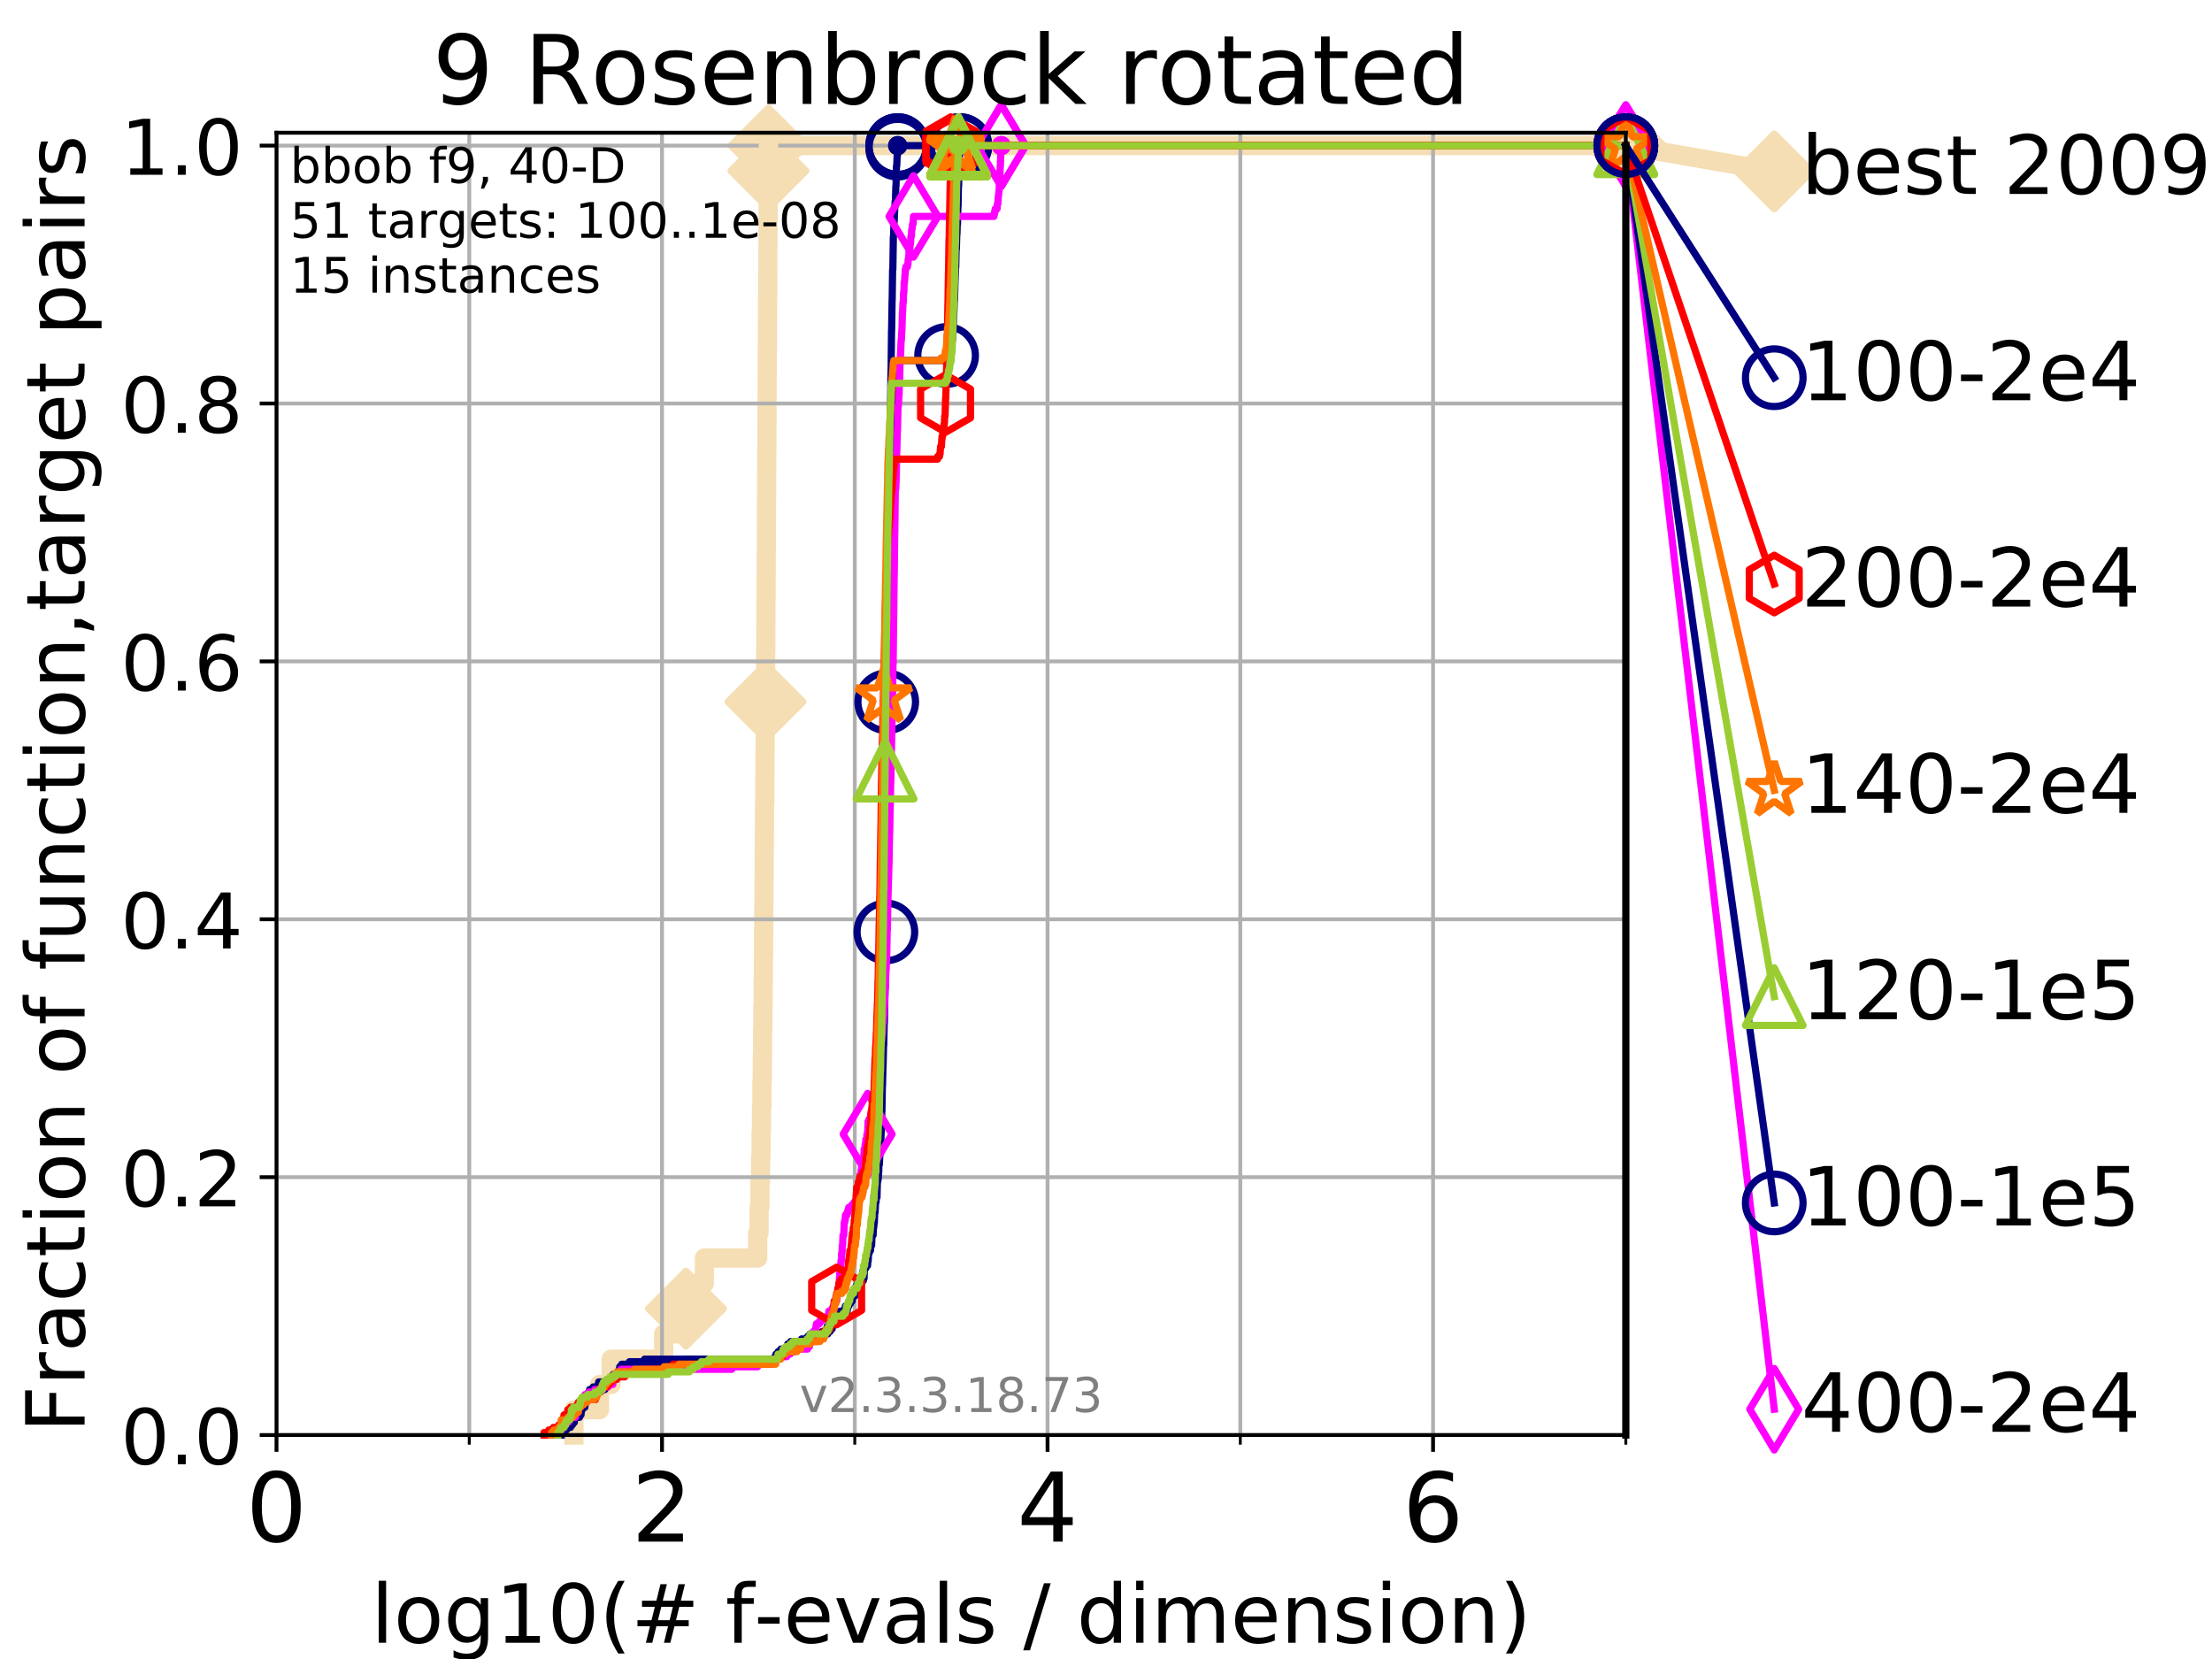 <?xml version="1.0" encoding="utf-8" standalone="no"?>
<!DOCTYPE svg PUBLIC "-//W3C//DTD SVG 1.1//EN"
  "http://www.w3.org/Graphics/SVG/1.1/DTD/svg11.dtd">
<!-- Created with matplotlib (https://matplotlib.org/) -->
<svg height="345.6pt" version="1.1" viewBox="0 0 460.8 345.6" width="460.8pt" xmlns="http://www.w3.org/2000/svg" xmlns:xlink="http://www.w3.org/1999/xlink">
 <defs>
  <style type="text/css">
*{stroke-linecap:butt;stroke-linejoin:round;}
  </style>
 </defs>
 <g id="figure_1">
  <g id="patch_1">
   <path d="M 0 345.6 
L 460.8 345.6 
L 460.8 0 
L 0 0 
z
" style="fill:#ffffff;"/>
  </g>
  <g id="axes_1">
   <g id="patch_2">
    <path d="M 57.6 298.944 
L 338.688 298.944 
L 338.688 27.648 
L 57.6 27.648 
z
" style="fill:#ffffff;"/>
   </g>
   <g id="line2d_1">
    <path d="M 119.565 298.944 
L 119.565 293.677 
L 124.892 293.677 
L 124.892 288.41 
L 127.326 288.41 
L 127.326 283.143 
L 138.248 283.143 
L 138.248 277.877 
L 142.897 277.877 
L 142.897 272.61 
L 145.333 272.61 
L 145.333 267.343 
L 146.734 267.343 
L 146.734 262.076 
L 157.849 262.076 
L 157.849 256.809 
L 158.131 256.809 
L 158.131 251.542 
L 158.305 251.542 
L 158.305 246.275 
L 158.442 246.275 
L 158.442 241.009 
L 158.551 241.009 
L 158.551 235.742 
L 158.641 235.742 
L 158.641 230.475 
L 158.725 230.475 
L 158.725 225.208 
L 158.795 225.208 
L 158.795 219.941 
L 158.864 219.941 
L 158.864 214.674 
L 158.924 214.674 
L 158.924 209.407 
L 158.98 209.407 
L 158.98 204.141 
L 159.031 204.141 
L 159.031 198.874 
L 159.077 198.874 
L 159.077 193.607 
L 159.119 193.607 
L 159.119 188.34 
L 159.151 188.34 
L 159.151 183.073 
L 159.194 183.073 
L 159.194 177.806 
L 159.224 177.806 
L 159.224 172.539 
L 159.26 172.539 
L 159.26 167.272 
L 159.318 167.272 
L 159.318 162.006 
L 159.351 162.006 
L 159.351 156.739 
L 159.389 156.739 
L 159.389 151.472 
L 159.422 151.472 
L 159.422 146.205 
L 159.464 146.205 
L 159.464 140.938 
L 159.501 140.938 
L 159.501 135.671 
L 159.534 135.671 
L 159.534 130.404 
L 159.56 130.404 
L 159.56 125.138 
L 159.592 125.138 
L 159.592 119.871 
L 159.622 119.871 
L 159.622 114.604 
L 159.644 114.604 
L 159.644 109.337 
L 159.672 109.337 
L 159.672 104.07 
L 159.699 104.07 
L 159.699 98.803 
L 159.729 98.803 
L 159.729 93.536 
L 159.758 93.536 
L 159.758 88.27 
L 159.783 88.27 
L 159.783 83.003 
L 159.813 83.003 
L 159.813 77.736 
L 159.841 77.736 
L 159.841 72.469 
L 159.87 72.469 
L 159.87 67.202 
L 159.901 67.202 
L 159.901 61.935 
L 159.934 61.935 
L 159.934 56.668 
L 159.961 56.668 
L 159.961 51.402 
L 159.991 51.402 
L 159.991 46.135 
L 160.021 46.135 
L 160.021 40.868 
L 160.051 40.868 
L 160.051 35.601 
L 160.083 35.601 
L 160.083 30.334 
L 338.688 30.334 
" style="fill:none;stroke:#f5deb3;stroke-linecap:square;stroke-width:4;"/>
   </g>
   <g id="line2d_2">
    <defs>
     <path d="M -0 7.778 
L 7.778 0 
L 0 -7.778 
L -7.778 -0 
z
" id="m75780aef04" style="stroke:#f5deb3;stroke-linejoin:miter;stroke-width:1.5;"/>
    </defs>
    <g>
     <use style="fill:#f5deb3;stroke:#f5deb3;stroke-linejoin:miter;stroke-width:1.5;" x="142.897" xlink:href="#m75780aef04" y="272.61"/>
     <use style="fill:#f5deb3;stroke:#f5deb3;stroke-linejoin:miter;stroke-width:1.5;" x="159.464" xlink:href="#m75780aef04" y="146.205"/>
     <use style="fill:#f5deb3;stroke:#f5deb3;stroke-linejoin:miter;stroke-width:1.5;" x="160.083" xlink:href="#m75780aef04" y="35.601"/>
     <use style="fill:#f5deb3;stroke:#f5deb3;stroke-linejoin:miter;stroke-width:1.5;" x="160.083" xlink:href="#m75780aef04" y="30.334"/>
     <use style="fill:#f5deb3;stroke:#f5deb3;stroke-linejoin:miter;stroke-width:1.5;" x="338.688" xlink:href="#m75780aef04" y="30.334"/>
    </g>
   </g>
   <g id="line2d_3">
    <path style="fill:none;stroke:#f5deb3;stroke-linecap:square;stroke-width:4;"/>
    <g/>
   </g>
   <g id="line2d_4">
    <path d="M 338.688 30.334 
L 369.608 35.706 
" style="fill:none;stroke:#f5deb3;stroke-linecap:square;stroke-width:4;"/>
    <g>
     <use style="fill:#f5deb3;stroke:#f5deb3;stroke-linejoin:miter;stroke-width:1.5;" x="338.688" xlink:href="#m75780aef04" y="30.334"/>
     <use style="fill:#f5deb3;stroke:#f5deb3;stroke-linejoin:miter;stroke-width:1.5;" x="369.608" xlink:href="#m75780aef04" y="35.706"/>
    </g>
   </g>
   <g id="matplotlib.axis_1">
    <g id="xtick_1">
     <g id="line2d_5">
      <path clip-path="url(#pa4942a193d)" d="M 57.6 298.944 
L 57.6 27.648 
" style="fill:none;stroke:#b0b0b0;stroke-linecap:square;stroke-width:0.8;"/>
     </g>
     <g id="line2d_6">
      <defs>
       <path d="M 0 0 
L 0 3.5 
" id="me73f0ff1b6" style="stroke:#000000;stroke-width:0.8;"/>
      </defs>
      <g>
       <use style="stroke:#000000;stroke-width:0.8;" x="57.6" xlink:href="#me73f0ff1b6" y="298.944"/>
      </g>
     </g>
     <g id="text_1">
      <!-- 0 -->
      <defs>
       <path d="M 31.781 66.406 
Q 24.172 66.406 20.328 58.906 
Q 16.5 51.422 16.5 36.375 
Q 16.5 21.391 20.328 13.891 
Q 24.172 6.391 31.781 6.391 
Q 39.453 6.391 43.281 13.891 
Q 47.125 21.391 47.125 36.375 
Q 47.125 51.422 43.281 58.906 
Q 39.453 66.406 31.781 66.406 
z
M 31.781 74.219 
Q 44.047 74.219 50.516 64.516 
Q 56.984 54.828 56.984 36.375 
Q 56.984 17.969 50.516 8.266 
Q 44.047 -1.422 31.781 -1.422 
Q 19.531 -1.422 13.062 8.266 
Q 6.594 17.969 6.594 36.375 
Q 6.594 54.828 13.062 64.516 
Q 19.531 74.219 31.781 74.219 
z
" id="DejaVuSans-48"/>
      </defs>
      <g transform="translate(51.237 321.141)scale(0.2 -0.2)">
       <use xlink:href="#DejaVuSans-48"/>
      </g>
     </g>
    </g>
    <g id="xtick_2">
     <g id="line2d_7">
      <path clip-path="url(#pa4942a193d)" d="M 137.911 298.944 
L 137.911 27.648 
" style="fill:none;stroke:#b0b0b0;stroke-linecap:square;stroke-width:0.8;"/>
     </g>
     <g id="line2d_8">
      <g>
       <use style="stroke:#000000;stroke-width:0.8;" x="137.911" xlink:href="#me73f0ff1b6" y="298.944"/>
      </g>
     </g>
     <g id="text_2">
      <!-- 2 -->
      <defs>
       <path d="M 19.188 8.297 
L 53.609 8.297 
L 53.609 0 
L 7.328 0 
L 7.328 8.297 
Q 12.938 14.109 22.625 23.891 
Q 32.328 33.688 34.812 36.531 
Q 39.547 41.844 41.422 45.531 
Q 43.312 49.219 43.312 52.781 
Q 43.312 58.594 39.234 62.25 
Q 35.156 65.922 28.609 65.922 
Q 23.969 65.922 18.812 64.312 
Q 13.672 62.703 7.812 59.422 
L 7.812 69.391 
Q 13.766 71.781 18.938 73 
Q 24.125 74.219 28.422 74.219 
Q 39.75 74.219 46.484 68.547 
Q 53.219 62.891 53.219 53.422 
Q 53.219 48.922 51.531 44.891 
Q 49.859 40.875 45.406 35.406 
Q 44.188 33.984 37.641 27.219 
Q 31.109 20.453 19.188 8.297 
z
" id="DejaVuSans-50"/>
      </defs>
      <g transform="translate(131.548 321.141)scale(0.2 -0.2)">
       <use xlink:href="#DejaVuSans-50"/>
      </g>
     </g>
    </g>
    <g id="xtick_3">
     <g id="line2d_9">
      <path clip-path="url(#pa4942a193d)" d="M 218.222 298.944 
L 218.222 27.648 
" style="fill:none;stroke:#b0b0b0;stroke-linecap:square;stroke-width:0.8;"/>
     </g>
     <g id="line2d_10">
      <g>
       <use style="stroke:#000000;stroke-width:0.8;" x="218.222" xlink:href="#me73f0ff1b6" y="298.944"/>
      </g>
     </g>
     <g id="text_3">
      <!-- 4 -->
      <defs>
       <path d="M 37.797 64.312 
L 12.891 25.391 
L 37.797 25.391 
z
M 35.203 72.906 
L 47.609 72.906 
L 47.609 25.391 
L 58.016 25.391 
L 58.016 17.188 
L 47.609 17.188 
L 47.609 0 
L 37.797 0 
L 37.797 17.188 
L 4.891 17.188 
L 4.891 26.703 
z
" id="DejaVuSans-52"/>
      </defs>
      <g transform="translate(211.859 321.141)scale(0.2 -0.2)">
       <use xlink:href="#DejaVuSans-52"/>
      </g>
     </g>
    </g>
    <g id="xtick_4">
     <g id="line2d_11">
      <path clip-path="url(#pa4942a193d)" d="M 298.533 298.944 
L 298.533 27.648 
" style="fill:none;stroke:#b0b0b0;stroke-linecap:square;stroke-width:0.8;"/>
     </g>
     <g id="line2d_12">
      <g>
       <use style="stroke:#000000;stroke-width:0.8;" x="298.533" xlink:href="#me73f0ff1b6" y="298.944"/>
      </g>
     </g>
     <g id="text_4">
      <!-- 6 -->
      <defs>
       <path d="M 33.016 40.375 
Q 26.375 40.375 22.484 35.828 
Q 18.609 31.297 18.609 23.391 
Q 18.609 15.531 22.484 10.953 
Q 26.375 6.391 33.016 6.391 
Q 39.656 6.391 43.531 10.953 
Q 47.406 15.531 47.406 23.391 
Q 47.406 31.297 43.531 35.828 
Q 39.656 40.375 33.016 40.375 
z
M 52.594 71.297 
L 52.594 62.312 
Q 48.875 64.062 45.094 64.984 
Q 41.312 65.922 37.594 65.922 
Q 27.828 65.922 22.672 59.328 
Q 17.531 52.734 16.797 39.406 
Q 19.672 43.656 24.016 45.922 
Q 28.375 48.188 33.594 48.188 
Q 44.578 48.188 50.953 41.516 
Q 57.328 34.859 57.328 23.391 
Q 57.328 12.156 50.688 5.359 
Q 44.047 -1.422 33.016 -1.422 
Q 20.359 -1.422 13.672 8.266 
Q 6.984 17.969 6.984 36.375 
Q 6.984 53.656 15.188 63.938 
Q 23.391 74.219 37.203 74.219 
Q 40.922 74.219 44.703 73.484 
Q 48.484 72.75 52.594 71.297 
z
" id="DejaVuSans-54"/>
      </defs>
      <g transform="translate(292.17 321.141)scale(0.2 -0.2)">
       <use xlink:href="#DejaVuSans-54"/>
      </g>
     </g>
    </g>
    <g id="xtick_5">
     <g id="line2d_13">
      <path clip-path="url(#pa4942a193d)" d="M 97.755 298.944 
L 97.755 27.648 
" style="fill:none;stroke:#b0b0b0;stroke-linecap:square;stroke-width:0.8;"/>
     </g>
     <g id="line2d_14">
      <defs>
       <path d="M 0 0 
L 0 2 
" id="mb59e15a156" style="stroke:#000000;stroke-width:0.6;"/>
      </defs>
      <g>
       <use style="stroke:#000000;stroke-width:0.6;" x="97.755" xlink:href="#mb59e15a156" y="298.944"/>
      </g>
     </g>
    </g>
    <g id="xtick_6">
     <g id="line2d_15">
      <path clip-path="url(#pa4942a193d)" d="M 178.066 298.944 
L 178.066 27.648 
" style="fill:none;stroke:#b0b0b0;stroke-linecap:square;stroke-width:0.8;"/>
     </g>
     <g id="line2d_16">
      <g>
       <use style="stroke:#000000;stroke-width:0.6;" x="178.066" xlink:href="#mb59e15a156" y="298.944"/>
      </g>
     </g>
    </g>
    <g id="xtick_7">
     <g id="line2d_17">
      <path clip-path="url(#pa4942a193d)" d="M 258.377 298.944 
L 258.377 27.648 
" style="fill:none;stroke:#b0b0b0;stroke-linecap:square;stroke-width:0.8;"/>
     </g>
     <g id="line2d_18">
      <g>
       <use style="stroke:#000000;stroke-width:0.6;" x="258.377" xlink:href="#mb59e15a156" y="298.944"/>
      </g>
     </g>
    </g>
    <g id="xtick_8">
     <g id="line2d_19">
      <path clip-path="url(#pa4942a193d)" d="M 338.688 298.944 
L 338.688 27.648 
" style="fill:none;stroke:#b0b0b0;stroke-linecap:square;stroke-width:0.8;"/>
     </g>
     <g id="line2d_20">
      <g>
       <use style="stroke:#000000;stroke-width:0.6;" x="338.688" xlink:href="#mb59e15a156" y="298.944"/>
      </g>
     </g>
    </g>
    <g id="text_5">
     <!-- log10(# f-evals / dimension) -->
     <defs>
      <path d="M 9.422 75.984 
L 18.406 75.984 
L 18.406 0 
L 9.422 0 
z
" id="DejaVuSans-108"/>
      <path d="M 30.609 48.391 
Q 23.391 48.391 19.188 42.75 
Q 14.984 37.109 14.984 27.297 
Q 14.984 17.484 19.156 11.844 
Q 23.344 6.203 30.609 6.203 
Q 37.797 6.203 41.984 11.859 
Q 46.188 17.531 46.188 27.297 
Q 46.188 37.016 41.984 42.703 
Q 37.797 48.391 30.609 48.391 
z
M 30.609 56 
Q 42.328 56 49.016 48.375 
Q 55.719 40.766 55.719 27.297 
Q 55.719 13.875 49.016 6.219 
Q 42.328 -1.422 30.609 -1.422 
Q 18.844 -1.422 12.172 6.219 
Q 5.516 13.875 5.516 27.297 
Q 5.516 40.766 12.172 48.375 
Q 18.844 56 30.609 56 
z
" id="DejaVuSans-111"/>
      <path d="M 45.406 27.984 
Q 45.406 37.75 41.375 43.109 
Q 37.359 48.484 30.078 48.484 
Q 22.859 48.484 18.828 43.109 
Q 14.797 37.75 14.797 27.984 
Q 14.797 18.266 18.828 12.891 
Q 22.859 7.516 30.078 7.516 
Q 37.359 7.516 41.375 12.891 
Q 45.406 18.266 45.406 27.984 
z
M 54.391 6.781 
Q 54.391 -7.172 48.188 -13.984 
Q 42 -20.797 29.203 -20.797 
Q 24.469 -20.797 20.266 -20.094 
Q 16.062 -19.391 12.109 -17.922 
L 12.109 -9.188 
Q 16.062 -11.328 19.922 -12.344 
Q 23.781 -13.375 27.781 -13.375 
Q 36.625 -13.375 41.016 -8.766 
Q 45.406 -4.156 45.406 5.172 
L 45.406 9.625 
Q 42.625 4.781 38.281 2.391 
Q 33.938 0 27.875 0 
Q 17.828 0 11.672 7.656 
Q 5.516 15.328 5.516 27.984 
Q 5.516 40.672 11.672 48.328 
Q 17.828 56 27.875 56 
Q 33.938 56 38.281 53.609 
Q 42.625 51.219 45.406 46.391 
L 45.406 54.688 
L 54.391 54.688 
z
" id="DejaVuSans-103"/>
      <path d="M 12.406 8.297 
L 28.516 8.297 
L 28.516 63.922 
L 10.984 60.406 
L 10.984 69.391 
L 28.422 72.906 
L 38.281 72.906 
L 38.281 8.297 
L 54.391 8.297 
L 54.391 0 
L 12.406 0 
z
" id="DejaVuSans-49"/>
      <path d="M 31 75.875 
Q 24.469 64.656 21.281 53.656 
Q 18.109 42.672 18.109 31.391 
Q 18.109 20.125 21.312 9.062 
Q 24.516 -2 31 -13.188 
L 23.188 -13.188 
Q 15.875 -1.703 12.234 9.375 
Q 8.594 20.453 8.594 31.391 
Q 8.594 42.281 12.203 53.312 
Q 15.828 64.359 23.188 75.875 
z
" id="DejaVuSans-40"/>
      <path d="M 51.125 44 
L 36.922 44 
L 32.812 27.688 
L 47.125 27.688 
z
M 43.797 71.781 
L 38.719 51.516 
L 52.984 51.516 
L 58.109 71.781 
L 65.922 71.781 
L 60.891 51.516 
L 76.125 51.516 
L 76.125 44 
L 58.984 44 
L 54.984 27.688 
L 70.516 27.688 
L 70.516 20.219 
L 53.078 20.219 
L 48 0 
L 40.188 0 
L 45.219 20.219 
L 30.906 20.219 
L 25.875 0 
L 18.016 0 
L 23.094 20.219 
L 7.719 20.219 
L 7.719 27.688 
L 24.906 27.688 
L 29 44 
L 13.281 44 
L 13.281 51.516 
L 30.906 51.516 
L 35.891 71.781 
z
" id="DejaVuSans-35"/>
      <path id="DejaVuSans-32"/>
      <path d="M 37.109 75.984 
L 37.109 68.5 
L 28.516 68.5 
Q 23.688 68.5 21.797 66.547 
Q 19.922 64.594 19.922 59.516 
L 19.922 54.688 
L 34.719 54.688 
L 34.719 47.703 
L 19.922 47.703 
L 19.922 0 
L 10.891 0 
L 10.891 47.703 
L 2.297 47.703 
L 2.297 54.688 
L 10.891 54.688 
L 10.891 58.5 
Q 10.891 67.625 15.141 71.797 
Q 19.391 75.984 28.609 75.984 
z
" id="DejaVuSans-102"/>
      <path d="M 4.891 31.391 
L 31.203 31.391 
L 31.203 23.391 
L 4.891 23.391 
z
" id="DejaVuSans-45"/>
      <path d="M 56.203 29.594 
L 56.203 25.203 
L 14.891 25.203 
Q 15.484 15.922 20.484 11.062 
Q 25.484 6.203 34.422 6.203 
Q 39.594 6.203 44.453 7.469 
Q 49.312 8.734 54.109 11.281 
L 54.109 2.781 
Q 49.266 0.734 44.188 -0.344 
Q 39.109 -1.422 33.891 -1.422 
Q 20.797 -1.422 13.156 6.188 
Q 5.516 13.812 5.516 26.812 
Q 5.516 40.234 12.766 48.109 
Q 20.016 56 32.328 56 
Q 43.359 56 49.781 48.891 
Q 56.203 41.797 56.203 29.594 
z
M 47.219 32.234 
Q 47.125 39.594 43.094 43.984 
Q 39.062 48.391 32.422 48.391 
Q 24.906 48.391 20.391 44.141 
Q 15.875 39.891 15.188 32.172 
z
" id="DejaVuSans-101"/>
      <path d="M 2.984 54.688 
L 12.5 54.688 
L 29.594 8.797 
L 46.688 54.688 
L 56.203 54.688 
L 35.688 0 
L 23.484 0 
z
" id="DejaVuSans-118"/>
      <path d="M 34.281 27.484 
Q 23.391 27.484 19.188 25 
Q 14.984 22.516 14.984 16.5 
Q 14.984 11.719 18.141 8.906 
Q 21.297 6.109 26.703 6.109 
Q 34.188 6.109 38.703 11.406 
Q 43.219 16.703 43.219 25.484 
L 43.219 27.484 
z
M 52.203 31.203 
L 52.203 0 
L 43.219 0 
L 43.219 8.297 
Q 40.141 3.328 35.547 0.953 
Q 30.953 -1.422 24.312 -1.422 
Q 15.922 -1.422 10.953 3.297 
Q 6 8.016 6 15.922 
Q 6 25.141 12.172 29.828 
Q 18.359 34.516 30.609 34.516 
L 43.219 34.516 
L 43.219 35.406 
Q 43.219 41.609 39.141 45 
Q 35.062 48.391 27.688 48.391 
Q 23 48.391 18.547 47.266 
Q 14.109 46.141 10.016 43.891 
L 10.016 52.203 
Q 14.938 54.109 19.578 55.047 
Q 24.219 56 28.609 56 
Q 40.484 56 46.344 49.844 
Q 52.203 43.703 52.203 31.203 
z
" id="DejaVuSans-97"/>
      <path d="M 44.281 53.078 
L 44.281 44.578 
Q 40.484 46.531 36.375 47.5 
Q 32.281 48.484 27.875 48.484 
Q 21.188 48.484 17.844 46.438 
Q 14.5 44.391 14.5 40.281 
Q 14.5 37.156 16.891 35.375 
Q 19.281 33.594 26.516 31.984 
L 29.594 31.297 
Q 39.156 29.25 43.188 25.516 
Q 47.219 21.781 47.219 15.094 
Q 47.219 7.469 41.188 3.016 
Q 35.156 -1.422 24.609 -1.422 
Q 20.219 -1.422 15.453 -0.562 
Q 10.688 0.297 5.422 2 
L 5.422 11.281 
Q 10.406 8.688 15.234 7.391 
Q 20.062 6.109 24.812 6.109 
Q 31.156 6.109 34.562 8.281 
Q 37.984 10.453 37.984 14.406 
Q 37.984 18.062 35.516 20.016 
Q 33.062 21.969 24.703 23.781 
L 21.578 24.516 
Q 13.234 26.266 9.516 29.906 
Q 5.812 33.547 5.812 39.891 
Q 5.812 47.609 11.281 51.797 
Q 16.75 56 26.812 56 
Q 31.781 56 36.172 55.266 
Q 40.578 54.547 44.281 53.078 
z
" id="DejaVuSans-115"/>
      <path d="M 25.391 72.906 
L 33.688 72.906 
L 8.297 -9.281 
L 0 -9.281 
z
" id="DejaVuSans-47"/>
      <path d="M 45.406 46.391 
L 45.406 75.984 
L 54.391 75.984 
L 54.391 0 
L 45.406 0 
L 45.406 8.203 
Q 42.578 3.328 38.25 0.953 
Q 33.938 -1.422 27.875 -1.422 
Q 17.969 -1.422 11.734 6.484 
Q 5.516 14.406 5.516 27.297 
Q 5.516 40.188 11.734 48.094 
Q 17.969 56 27.875 56 
Q 33.938 56 38.25 53.625 
Q 42.578 51.266 45.406 46.391 
z
M 14.797 27.297 
Q 14.797 17.391 18.875 11.75 
Q 22.953 6.109 30.078 6.109 
Q 37.203 6.109 41.297 11.75 
Q 45.406 17.391 45.406 27.297 
Q 45.406 37.203 41.297 42.844 
Q 37.203 48.484 30.078 48.484 
Q 22.953 48.484 18.875 42.844 
Q 14.797 37.203 14.797 27.297 
z
" id="DejaVuSans-100"/>
      <path d="M 9.422 54.688 
L 18.406 54.688 
L 18.406 0 
L 9.422 0 
z
M 9.422 75.984 
L 18.406 75.984 
L 18.406 64.594 
L 9.422 64.594 
z
" id="DejaVuSans-105"/>
      <path d="M 52 44.188 
Q 55.375 50.25 60.062 53.125 
Q 64.75 56 71.094 56 
Q 79.641 56 84.281 50.016 
Q 88.922 44.047 88.922 33.016 
L 88.922 0 
L 79.891 0 
L 79.891 32.719 
Q 79.891 40.578 77.094 44.375 
Q 74.312 48.188 68.609 48.188 
Q 61.625 48.188 57.562 43.547 
Q 53.516 38.922 53.516 30.906 
L 53.516 0 
L 44.484 0 
L 44.484 32.719 
Q 44.484 40.625 41.703 44.406 
Q 38.922 48.188 33.109 48.188 
Q 26.219 48.188 22.156 43.531 
Q 18.109 38.875 18.109 30.906 
L 18.109 0 
L 9.078 0 
L 9.078 54.688 
L 18.109 54.688 
L 18.109 46.188 
Q 21.188 51.219 25.484 53.609 
Q 29.781 56 35.688 56 
Q 41.656 56 45.828 52.969 
Q 50 49.953 52 44.188 
z
" id="DejaVuSans-109"/>
      <path d="M 54.891 33.016 
L 54.891 0 
L 45.906 0 
L 45.906 32.719 
Q 45.906 40.484 42.875 44.328 
Q 39.844 48.188 33.797 48.188 
Q 26.516 48.188 22.312 43.547 
Q 18.109 38.922 18.109 30.906 
L 18.109 0 
L 9.078 0 
L 9.078 54.688 
L 18.109 54.688 
L 18.109 46.188 
Q 21.344 51.125 25.703 53.562 
Q 30.078 56 35.797 56 
Q 45.219 56 50.047 50.172 
Q 54.891 44.344 54.891 33.016 
z
" id="DejaVuSans-110"/>
      <path d="M 8.016 75.875 
L 15.828 75.875 
Q 23.141 64.359 26.781 53.312 
Q 30.422 42.281 30.422 31.391 
Q 30.422 20.453 26.781 9.375 
Q 23.141 -1.703 15.828 -13.188 
L 8.016 -13.188 
Q 14.5 -2 17.703 9.062 
Q 20.906 20.125 20.906 31.391 
Q 20.906 42.672 17.703 53.656 
Q 14.5 64.656 8.016 75.875 
z
" id="DejaVuSans-41"/>
     </defs>
     <g transform="translate(77.303 342.218)scale(0.17 -0.17)">
      <use xlink:href="#DejaVuSans-108"/>
      <use x="27.783" xlink:href="#DejaVuSans-111"/>
      <use x="88.965" xlink:href="#DejaVuSans-103"/>
      <use x="152.441" xlink:href="#DejaVuSans-49"/>
      <use x="216.064" xlink:href="#DejaVuSans-48"/>
      <use x="279.688" xlink:href="#DejaVuSans-40"/>
      <use x="318.701" xlink:href="#DejaVuSans-35"/>
      <use x="402.49" xlink:href="#DejaVuSans-32"/>
      <use x="434.277" xlink:href="#DejaVuSans-102"/>
      <use x="469.404" xlink:href="#DejaVuSans-45"/>
      <use x="505.488" xlink:href="#DejaVuSans-101"/>
      <use x="567.012" xlink:href="#DejaVuSans-118"/>
      <use x="626.191" xlink:href="#DejaVuSans-97"/>
      <use x="687.471" xlink:href="#DejaVuSans-108"/>
      <use x="715.254" xlink:href="#DejaVuSans-115"/>
      <use x="767.354" xlink:href="#DejaVuSans-32"/>
      <use x="799.141" xlink:href="#DejaVuSans-47"/>
      <use x="832.832" xlink:href="#DejaVuSans-32"/>
      <use x="864.619" xlink:href="#DejaVuSans-100"/>
      <use x="928.096" xlink:href="#DejaVuSans-105"/>
      <use x="955.879" xlink:href="#DejaVuSans-109"/>
      <use x="1053.291" xlink:href="#DejaVuSans-101"/>
      <use x="1114.814" xlink:href="#DejaVuSans-110"/>
      <use x="1178.193" xlink:href="#DejaVuSans-115"/>
      <use x="1230.293" xlink:href="#DejaVuSans-105"/>
      <use x="1258.076" xlink:href="#DejaVuSans-111"/>
      <use x="1319.258" xlink:href="#DejaVuSans-110"/>
      <use x="1382.637" xlink:href="#DejaVuSans-41"/>
     </g>
    </g>
   </g>
   <g id="matplotlib.axis_2">
    <g id="ytick_1">
     <g id="line2d_21">
      <path clip-path="url(#pa4942a193d)" d="M 57.6 298.944 
L 338.688 298.944 
" style="fill:none;stroke:#b0b0b0;stroke-linecap:square;stroke-width:0.8;"/>
     </g>
     <g id="line2d_22">
      <defs>
       <path d="M 0 0 
L -3.5 0 
" id="mb8c52c3b5e" style="stroke:#000000;stroke-width:0.8;"/>
      </defs>
      <g>
       <use style="stroke:#000000;stroke-width:0.8;" x="57.6" xlink:href="#mb8c52c3b5e" y="298.944"/>
      </g>
     </g>
     <g id="text_6">
      <!-- 0.0 -->
      <defs>
       <path d="M 10.688 12.406 
L 21 12.406 
L 21 0 
L 10.688 0 
z
" id="DejaVuSans-46"/>
      </defs>
      <g transform="translate(25.155 305.023)scale(0.16 -0.16)">
       <use xlink:href="#DejaVuSans-48"/>
       <use x="63.623" xlink:href="#DejaVuSans-46"/>
       <use x="95.41" xlink:href="#DejaVuSans-48"/>
      </g>
     </g>
    </g>
    <g id="ytick_2">
     <g id="line2d_23">
      <path clip-path="url(#pa4942a193d)" d="M 57.6 245.222 
L 338.688 245.222 
" style="fill:none;stroke:#b0b0b0;stroke-linecap:square;stroke-width:0.8;"/>
     </g>
     <g id="line2d_24">
      <g>
       <use style="stroke:#000000;stroke-width:0.8;" x="57.6" xlink:href="#mb8c52c3b5e" y="245.222"/>
      </g>
     </g>
     <g id="text_7">
      <!-- 0.2 -->
      <g transform="translate(25.155 251.301)scale(0.16 -0.16)">
       <use xlink:href="#DejaVuSans-48"/>
       <use x="63.623" xlink:href="#DejaVuSans-46"/>
       <use x="95.41" xlink:href="#DejaVuSans-50"/>
      </g>
     </g>
    </g>
    <g id="ytick_3">
     <g id="line2d_25">
      <path clip-path="url(#pa4942a193d)" d="M 57.6 191.5 
L 338.688 191.5 
" style="fill:none;stroke:#b0b0b0;stroke-linecap:square;stroke-width:0.8;"/>
     </g>
     <g id="line2d_26">
      <g>
       <use style="stroke:#000000;stroke-width:0.8;" x="57.6" xlink:href="#mb8c52c3b5e" y="191.5"/>
      </g>
     </g>
     <g id="text_8">
      <!-- 0.4 -->
      <g transform="translate(25.155 197.579)scale(0.16 -0.16)">
       <use xlink:href="#DejaVuSans-48"/>
       <use x="63.623" xlink:href="#DejaVuSans-46"/>
       <use x="95.41" xlink:href="#DejaVuSans-52"/>
      </g>
     </g>
    </g>
    <g id="ytick_4">
     <g id="line2d_27">
      <path clip-path="url(#pa4942a193d)" d="M 57.6 137.778 
L 338.688 137.778 
" style="fill:none;stroke:#b0b0b0;stroke-linecap:square;stroke-width:0.8;"/>
     </g>
     <g id="line2d_28">
      <g>
       <use style="stroke:#000000;stroke-width:0.8;" x="57.6" xlink:href="#mb8c52c3b5e" y="137.778"/>
      </g>
     </g>
     <g id="text_9">
      <!-- 0.6 -->
      <g transform="translate(25.155 143.857)scale(0.16 -0.16)">
       <use xlink:href="#DejaVuSans-48"/>
       <use x="63.623" xlink:href="#DejaVuSans-46"/>
       <use x="95.41" xlink:href="#DejaVuSans-54"/>
      </g>
     </g>
    </g>
    <g id="ytick_5">
     <g id="line2d_29">
      <path clip-path="url(#pa4942a193d)" d="M 57.6 84.056 
L 338.688 84.056 
" style="fill:none;stroke:#b0b0b0;stroke-linecap:square;stroke-width:0.8;"/>
     </g>
     <g id="line2d_30">
      <g>
       <use style="stroke:#000000;stroke-width:0.8;" x="57.6" xlink:href="#mb8c52c3b5e" y="84.056"/>
      </g>
     </g>
     <g id="text_10">
      <!-- 0.8 -->
      <defs>
       <path d="M 31.781 34.625 
Q 24.75 34.625 20.719 30.859 
Q 16.703 27.094 16.703 20.516 
Q 16.703 13.922 20.719 10.156 
Q 24.75 6.391 31.781 6.391 
Q 38.812 6.391 42.859 10.172 
Q 46.922 13.969 46.922 20.516 
Q 46.922 27.094 42.891 30.859 
Q 38.875 34.625 31.781 34.625 
z
M 21.922 38.812 
Q 15.578 40.375 12.031 44.719 
Q 8.5 49.078 8.5 55.328 
Q 8.5 64.062 14.719 69.141 
Q 20.953 74.219 31.781 74.219 
Q 42.672 74.219 48.875 69.141 
Q 55.078 64.062 55.078 55.328 
Q 55.078 49.078 51.531 44.719 
Q 48 40.375 41.703 38.812 
Q 48.828 37.156 52.797 32.312 
Q 56.781 27.484 56.781 20.516 
Q 56.781 9.906 50.312 4.234 
Q 43.844 -1.422 31.781 -1.422 
Q 19.734 -1.422 13.25 4.234 
Q 6.781 9.906 6.781 20.516 
Q 6.781 27.484 10.781 32.312 
Q 14.797 37.156 21.922 38.812 
z
M 18.312 54.391 
Q 18.312 48.734 21.844 45.562 
Q 25.391 42.391 31.781 42.391 
Q 38.141 42.391 41.719 45.562 
Q 45.312 48.734 45.312 54.391 
Q 45.312 60.062 41.719 63.234 
Q 38.141 66.406 31.781 66.406 
Q 25.391 66.406 21.844 63.234 
Q 18.312 60.062 18.312 54.391 
z
" id="DejaVuSans-56"/>
      </defs>
      <g transform="translate(25.155 90.135)scale(0.16 -0.16)">
       <use xlink:href="#DejaVuSans-48"/>
       <use x="63.623" xlink:href="#DejaVuSans-46"/>
       <use x="95.41" xlink:href="#DejaVuSans-56"/>
      </g>
     </g>
    </g>
    <g id="ytick_6">
     <g id="line2d_31">
      <path clip-path="url(#pa4942a193d)" d="M 57.6 30.334 
L 338.688 30.334 
" style="fill:none;stroke:#b0b0b0;stroke-linecap:square;stroke-width:0.8;"/>
     </g>
     <g id="line2d_32">
      <g>
       <use style="stroke:#000000;stroke-width:0.8;" x="57.6" xlink:href="#mb8c52c3b5e" y="30.334"/>
      </g>
     </g>
     <g id="text_11">
      <!-- 1.0 -->
      <g transform="translate(25.155 36.413)scale(0.16 -0.16)">
       <use xlink:href="#DejaVuSans-49"/>
       <use x="63.623" xlink:href="#DejaVuSans-46"/>
       <use x="95.41" xlink:href="#DejaVuSans-48"/>
      </g>
     </g>
    </g>
    <g id="text_12">
     <!-- Fraction of function,target pairs -->
     <defs>
      <path d="M 9.812 72.906 
L 51.703 72.906 
L 51.703 64.594 
L 19.672 64.594 
L 19.672 43.109 
L 48.578 43.109 
L 48.578 34.812 
L 19.672 34.812 
L 19.672 0 
L 9.812 0 
z
" id="DejaVuSans-70"/>
      <path d="M 41.109 46.297 
Q 39.594 47.172 37.812 47.578 
Q 36.031 48 33.891 48 
Q 26.266 48 22.188 43.047 
Q 18.109 38.094 18.109 28.812 
L 18.109 0 
L 9.078 0 
L 9.078 54.688 
L 18.109 54.688 
L 18.109 46.188 
Q 20.953 51.172 25.484 53.578 
Q 30.031 56 36.531 56 
Q 37.453 56 38.578 55.875 
Q 39.703 55.766 41.062 55.516 
z
" id="DejaVuSans-114"/>
      <path d="M 48.781 52.594 
L 48.781 44.188 
Q 44.969 46.297 41.141 47.344 
Q 37.312 48.391 33.406 48.391 
Q 24.656 48.391 19.812 42.844 
Q 14.984 37.312 14.984 27.297 
Q 14.984 17.281 19.812 11.734 
Q 24.656 6.203 33.406 6.203 
Q 37.312 6.203 41.141 7.25 
Q 44.969 8.297 48.781 10.406 
L 48.781 2.094 
Q 45.016 0.344 40.984 -0.531 
Q 36.969 -1.422 32.422 -1.422 
Q 20.062 -1.422 12.781 6.344 
Q 5.516 14.109 5.516 27.297 
Q 5.516 40.672 12.859 48.328 
Q 20.219 56 33.016 56 
Q 37.156 56 41.109 55.141 
Q 45.062 54.297 48.781 52.594 
z
" id="DejaVuSans-99"/>
      <path d="M 18.312 70.219 
L 18.312 54.688 
L 36.812 54.688 
L 36.812 47.703 
L 18.312 47.703 
L 18.312 18.016 
Q 18.312 11.328 20.141 9.422 
Q 21.969 7.516 27.594 7.516 
L 36.812 7.516 
L 36.812 0 
L 27.594 0 
Q 17.188 0 13.234 3.875 
Q 9.281 7.766 9.281 18.016 
L 9.281 47.703 
L 2.688 47.703 
L 2.688 54.688 
L 9.281 54.688 
L 9.281 70.219 
z
" id="DejaVuSans-116"/>
      <path d="M 8.5 21.578 
L 8.5 54.688 
L 17.484 54.688 
L 17.484 21.922 
Q 17.484 14.156 20.5 10.266 
Q 23.531 6.391 29.594 6.391 
Q 36.859 6.391 41.078 11.031 
Q 45.312 15.672 45.312 23.688 
L 45.312 54.688 
L 54.297 54.688 
L 54.297 0 
L 45.312 0 
L 45.312 8.406 
Q 42.047 3.422 37.719 1 
Q 33.406 -1.422 27.688 -1.422 
Q 18.266 -1.422 13.375 4.438 
Q 8.5 10.297 8.5 21.578 
z
M 31.109 56 
z
" id="DejaVuSans-117"/>
      <path d="M 11.719 12.406 
L 22.016 12.406 
L 22.016 4 
L 14.016 -11.625 
L 7.719 -11.625 
L 11.719 4 
z
" id="DejaVuSans-44"/>
      <path d="M 18.109 8.203 
L 18.109 -20.797 
L 9.078 -20.797 
L 9.078 54.688 
L 18.109 54.688 
L 18.109 46.391 
Q 20.953 51.266 25.266 53.625 
Q 29.594 56 35.594 56 
Q 45.562 56 51.781 48.094 
Q 58.016 40.188 58.016 27.297 
Q 58.016 14.406 51.781 6.484 
Q 45.562 -1.422 35.594 -1.422 
Q 29.594 -1.422 25.266 0.953 
Q 20.953 3.328 18.109 8.203 
z
M 48.688 27.297 
Q 48.688 37.203 44.609 42.844 
Q 40.531 48.484 33.406 48.484 
Q 26.266 48.484 22.188 42.844 
Q 18.109 37.203 18.109 27.297 
Q 18.109 17.391 22.188 11.75 
Q 26.266 6.109 33.406 6.109 
Q 40.531 6.109 44.609 11.75 
Q 48.688 17.391 48.688 27.297 
z
" id="DejaVuSans-112"/>
     </defs>
     <g transform="translate(17.62 298.435)rotate(-90)scale(0.17 -0.17)">
      <use xlink:href="#DejaVuSans-70"/>
      <use x="57.41" xlink:href="#DejaVuSans-114"/>
      <use x="98.523" xlink:href="#DejaVuSans-97"/>
      <use x="159.803" xlink:href="#DejaVuSans-99"/>
      <use x="214.783" xlink:href="#DejaVuSans-116"/>
      <use x="253.992" xlink:href="#DejaVuSans-105"/>
      <use x="281.775" xlink:href="#DejaVuSans-111"/>
      <use x="342.957" xlink:href="#DejaVuSans-110"/>
      <use x="406.336" xlink:href="#DejaVuSans-32"/>
      <use x="438.123" xlink:href="#DejaVuSans-111"/>
      <use x="499.305" xlink:href="#DejaVuSans-102"/>
      <use x="534.51" xlink:href="#DejaVuSans-32"/>
      <use x="566.297" xlink:href="#DejaVuSans-102"/>
      <use x="601.502" xlink:href="#DejaVuSans-117"/>
      <use x="664.881" xlink:href="#DejaVuSans-110"/>
      <use x="728.26" xlink:href="#DejaVuSans-99"/>
      <use x="783.24" xlink:href="#DejaVuSans-116"/>
      <use x="822.449" xlink:href="#DejaVuSans-105"/>
      <use x="850.232" xlink:href="#DejaVuSans-111"/>
      <use x="911.414" xlink:href="#DejaVuSans-110"/>
      <use x="974.793" xlink:href="#DejaVuSans-44"/>
      <use x="1006.58" xlink:href="#DejaVuSans-116"/>
      <use x="1045.789" xlink:href="#DejaVuSans-97"/>
      <use x="1107.068" xlink:href="#DejaVuSans-114"/>
      <use x="1148.166" xlink:href="#DejaVuSans-103"/>
      <use x="1211.643" xlink:href="#DejaVuSans-101"/>
      <use x="1273.166" xlink:href="#DejaVuSans-116"/>
      <use x="1312.375" xlink:href="#DejaVuSans-32"/>
      <use x="1344.162" xlink:href="#DejaVuSans-112"/>
      <use x="1407.639" xlink:href="#DejaVuSans-97"/>
      <use x="1468.918" xlink:href="#DejaVuSans-105"/>
      <use x="1496.701" xlink:href="#DejaVuSans-114"/>
      <use x="1537.814" xlink:href="#DejaVuSans-115"/>
     </g>
    </g>
   </g>
   <g id="line2d_33">
    <defs>
     <path d="M 0 1.5 
C 0.398 1.5 0.779 1.342 1.061 1.061 
C 1.342 0.779 1.5 0.398 1.5 0 
C 1.5 -0.398 1.342 -0.779 1.061 -1.061 
C 0.779 -1.342 0.398 -1.5 0 -1.5 
C -0.398 -1.5 -0.779 -1.342 -1.061 -1.061 
C -1.342 -0.779 -1.5 -0.398 -1.5 0 
C -1.5 0.398 -1.342 0.779 -1.061 1.061 
C -0.779 1.342 -0.398 1.5 0 1.5 
z
" id="m8268ddbcbc" style="stroke:#f5deb3;"/>
    </defs>
    <g>
     <use style="fill:#f5deb3;stroke:#f5deb3;" x="160.083" xlink:href="#m8268ddbcbc" y="30.334"/>
     <use style="fill:#f5deb3;stroke:#f5deb3;" x="160.083" xlink:href="#m8268ddbcbc" y="30.334"/>
    </g>
   </g>
   <g id="line2d_34">
    <defs>
     <path d="M 0 1.5 
C 0.398 1.5 0.779 1.342 1.061 1.061 
C 1.342 0.779 1.5 0.398 1.5 0 
C 1.5 -0.398 1.342 -0.779 1.061 -1.061 
C 0.779 -1.342 0.398 -1.5 0 -1.5 
C -0.398 -1.5 -0.779 -1.342 -1.061 -1.061 
C -1.342 -0.779 -1.5 -0.398 -1.5 0 
C -1.5 0.398 -1.342 0.779 -1.061 1.061 
C -0.779 1.342 -0.398 1.5 0 1.5 
z
" id="m1bf60a20ca" style="stroke:#000080;"/>
    </defs>
    <g>
     <use style="fill:#000080;stroke:#000080;" x="187.009" xlink:href="#m1bf60a20ca" y="30.334"/>
     <use style="fill:#000080;stroke:#000080;" x="187.009" xlink:href="#m1bf60a20ca" y="30.334"/>
    </g>
   </g>
   <g id="line2d_35">
    <path d="M 115.649 298.944 
L 115.649 298.417 
L 116.812 298.417 
L 116.812 297.891 
L 116.987 297.891 
L 116.987 297.364 
L 117.444 297.364 
L 117.444 296.837 
L 117.668 296.837 
L 117.668 296.311 
L 117.903 296.311 
L 117.903 295.784 
L 119.136 295.784 
L 119.136 295.257 
L 119.415 295.257 
L 119.415 294.731 
L 119.801 294.731 
L 119.911 293.677 
L 120.595 293.677 
L 120.595 293.15 
L 121.844 293.15 
L 121.899 292.097 
L 122.127 292.097 
L 122.127 291.57 
L 122.255 291.57 
L 122.255 291.044 
L 122.394 291.044 
L 122.394 290.517 
L 122.594 290.517 
L 122.594 289.99 
L 122.824 289.99 
L 122.824 289.464 
L 123.554 289.464 
L 123.554 288.937 
L 124.557 288.937 
L 124.557 288.41 
L 124.716 288.41 
L 124.716 287.884 
L 127.221 287.884 
L 127.221 287.357 
L 127.501 287.357 
L 127.501 286.83 
L 127.745 286.83 
L 127.745 286.304 
L 128.951 286.304 
L 128.981 285.25 
L 129.097 285.25 
L 129.097 284.723 
L 129.504 284.723 
L 129.504 284.197 
L 140.306 284.197 
L 140.306 283.67 
L 142.583 283.67 
L 142.583 283.143 
L 161.402 283.143 
L 161.402 282.617 
L 161.65 282.617 
L 161.65 282.09 
L 162.094 282.09 
L 162.094 281.563 
L 162.672 281.563 
L 162.672 281.037 
L 163.831 281.037 
L 163.831 280.51 
L 164.09 280.51 
L 164.09 279.983 
L 164.727 279.983 
L 164.727 279.457 
L 166.986 279.457 
L 166.986 278.93 
L 168.257 278.93 
L 168.257 278.403 
L 168.739 278.403 
L 168.739 277.877 
L 171.312 277.877 
L 171.312 277.35 
L 172.243 277.35 
L 172.313 276.296 
L 173.162 276.296 
L 173.26 274.716 
L 174.412 274.716 
L 174.412 274.19 
L 174.595 274.19 
L 174.595 273.663 
L 174.997 273.663 
L 174.997 273.136 
L 175.943 273.136 
L 175.943 272.61 
L 176.107 272.61 
L 176.107 272.083 
L 176.718 272.083 
L 176.718 271.556 
L 176.851 271.556 
L 176.851 271.03 
L 177.528 271.03 
L 177.558 269.976 
L 178.103 269.976 
L 178.154 268.923 
L 178.317 268.923 
L 178.378 267.87 
L 178.653 267.87 
L 178.653 267.343 
L 179.028 267.343 
L 179.028 266.816 
L 179.17 266.816 
L 179.17 266.289 
L 179.554 266.289 
L 179.554 265.763 
L 179.784 265.763 
L 179.808 264.709 
L 179.947 264.709 
L 179.947 264.183 
L 180.14 264.183 
L 180.14 263.656 
L 180.362 263.656 
L 180.422 262.603 
L 180.476 262.603 
L 180.476 262.076 
L 180.634 262.076 
L 180.651 261.023 
L 180.771 261.023 
L 180.832 259.443 
L 181 259.443 
L 181 258.916 
L 181.138 258.916 
L 181.21 257.336 
L 181.253 257.336 
L 181.325 256.282 
L 181.598 256.282 
L 181.656 254.176 
L 181.761 254.176 
L 181.826 252.069 
L 181.877 252.069 
L 181.968 249.962 
L 182.04 249.962 
L 182.068 248.909 
L 182.165 248.909 
L 182.165 248.382 
L 182.315 248.382 
L 182.363 246.802 
L 182.434 246.802 
L 182.49 245.222 
L 182.592 245.222 
L 182.658 242.062 
L 182.716 242.062 
L 182.824 239.428 
L 182.835 239.428 
L 182.944 235.742 
L 182.987 235.742 
L 183.025 234.688 
L 183.118 234.688 
L 183.207 230.475 
L 183.236 230.475 
L 183.327 226.788 
L 183.35 226.788 
L 183.456 223.101 
L 183.464 223.101 
L 183.572 216.781 
L 183.606 216.781 
L 183.712 210.987 
L 183.727 210.987 
L 183.837 203.087 
L 183.846 203.087 
L 183.951 196.24 
L 183.967 196.24 
L 184.076 189.92 
L 184.081 189.92 
L 184.188 184.126 
L 184.208 184.126 
L 184.31 174.646 
L 184.327 174.646 
L 184.438 165.692 
L 184.454 165.692 
L 184.563 157.265 
L 184.566 157.265 
L 184.676 147.785 
L 184.685 147.785 
L 184.786 140.411 
L 184.797 140.411 
L 184.908 128.824 
L 184.911 128.824 
L 185.022 123.031 
L 185.033 123.031 
L 185.124 115.131 
L 185.151 115.131 
L 185.256 104.07 
L 185.27 104.07 
L 185.377 95.643 
L 185.385 95.643 
L 185.482 85.636 
L 185.505 85.636 
L 185.611 77.209 
L 185.63 77.209 
L 185.724 68.782 
L 185.742 68.782 
L 185.843 62.462 
L 185.858 62.462 
L 185.948 56.142 
L 185.997 56.142 
L 186.102 49.295 
L 186.142 49.295 
L 186.25 46.135 
L 186.278 46.135 
L 186.382 43.501 
L 186.396 43.501 
L 186.481 41.921 
L 186.533 41.921 
L 186.622 38.761 
L 186.657 38.761 
L 186.752 34.548 
L 186.809 34.548 
L 186.889 32.441 
L 186.942 32.441 
L 187.009 30.334 
L 338.688 30.334 
L 338.688 30.334 
" style="fill:none;stroke:#000080;stroke-linecap:square;stroke-width:1.5;"/>
   </g>
   <g id="line2d_36">
    <defs>
     <path d="M 0 6 
C 1.591 6 3.117 5.368 4.243 4.243 
C 5.368 3.117 6 1.591 6 0 
C 6 -1.591 5.368 -3.117 4.243 -4.243 
C 3.117 -5.368 1.591 -6 0 -6 
C -1.591 -6 -3.117 -5.368 -4.243 -4.243 
C -5.368 -3.117 -6 -1.591 -6 0 
C -6 1.591 -5.368 3.117 -4.243 4.243 
C -3.117 5.368 -1.591 6 0 6 
z
" id="m83815ddbb0" style="stroke:#000080;stroke-width:1.5;"/>
    </defs>
    <g>
     <use style="fill-opacity:0;stroke:#000080;stroke-width:1.5;" x="184.72" xlink:href="#m83815ddbb0" y="146.205"/>
     <use style="fill-opacity:0;stroke:#000080;stroke-width:1.5;" x="187.009" xlink:href="#m83815ddbb0" y="30.861"/>
     <use style="fill-opacity:0;stroke:#000080;stroke-width:1.5;" x="187.009" xlink:href="#m83815ddbb0" y="30.334"/>
     <use style="fill-opacity:0;stroke:#000080;stroke-width:1.5;" x="187.009" xlink:href="#m83815ddbb0" y="30.334"/>
     <use style="fill-opacity:0;stroke:#000080;stroke-width:1.5;" x="338.688" xlink:href="#m83815ddbb0" y="30.334"/>
    </g>
   </g>
   <g id="line2d_37">
    <path style="fill:none;stroke:#000080;stroke-linecap:square;stroke-width:1.5;"/>
    <g/>
   </g>
   <g id="line2d_38">
    <g>
     <use style="fill:#000080;stroke:#000080;" x="199.948" xlink:href="#m1bf60a20ca" y="30.334"/>
     <use style="fill:#000080;stroke:#000080;" x="199.948" xlink:href="#m1bf60a20ca" y="30.334"/>
    </g>
   </g>
   <g id="line2d_39">
    <path d="M 116.9 298.944 
L 116.9 298.417 
L 117.317 298.417 
L 117.317 297.891 
L 118.013 297.891 
L 118.013 297.364 
L 118.839 297.364 
L 118.839 296.837 
L 119.238 296.837 
L 119.238 296.311 
L 119.652 296.311 
L 119.69 295.257 
L 120.724 295.257 
L 120.724 294.731 
L 121.037 294.731 
L 121.128 293.677 
L 121.287 293.677 
L 121.287 293.15 
L 121.624 293.15 
L 121.734 292.097 
L 122.223 292.097 
L 122.223 291.57 
L 122.605 291.57 
L 122.605 291.044 
L 122.834 291.044 
L 122.886 289.99 
L 123.947 289.99 
L 123.947 289.464 
L 126.014 289.464 
L 126.057 288.41 
L 126.574 288.41 
L 126.574 287.884 
L 127.414 287.884 
L 127.414 287.357 
L 128.426 287.357 
L 128.426 286.83 
L 128.687 286.83 
L 128.687 286.304 
L 128.922 286.304 
L 128.922 285.777 
L 129.169 285.777 
L 129.169 285.25 
L 130.067 285.25 
L 130.067 284.723 
L 130.783 284.723 
L 130.783 284.197 
L 131.121 284.197 
L 131.121 283.67 
L 134.268 283.67 
L 134.268 283.143 
L 162.147 283.143 
L 162.147 282.617 
L 162.373 282.617 
L 162.373 282.09 
L 162.962 282.09 
L 162.962 281.563 
L 163.654 281.563 
L 163.654 281.037 
L 164.142 281.037 
L 164.142 280.51 
L 165.444 280.51 
L 165.444 279.983 
L 166.512 279.983 
L 166.512 279.457 
L 167.92 279.457 
L 167.92 278.93 
L 168.512 278.93 
L 168.512 278.403 
L 169.073 278.403 
L 169.073 277.877 
L 172.451 277.877 
L 172.451 277.35 
L 172.939 277.35 
L 172.939 276.823 
L 173.363 276.823 
L 173.472 275.77 
L 173.56 275.77 
L 173.56 275.243 
L 174.004 275.243 
L 174.004 274.716 
L 174.815 274.716 
L 174.815 274.19 
L 175.071 274.19 
L 175.071 273.663 
L 176.36 273.663 
L 176.36 273.136 
L 176.494 273.136 
L 176.534 272.083 
L 176.827 272.083 
L 176.827 271.556 
L 177.168 271.556 
L 177.168 271.03 
L 177.349 271.03 
L 177.349 270.503 
L 177.547 270.503 
L 177.547 269.976 
L 177.686 269.976 
L 177.734 268.923 
L 178.072 268.923 
L 178.072 268.396 
L 178.828 268.396 
L 178.828 267.87 
L 179.079 267.87 
L 179.079 267.343 
L 179.507 267.343 
L 179.507 266.816 
L 179.842 266.816 
L 179.842 266.289 
L 180.005 266.289 
L 180.065 264.183 
L 180.373 264.183 
L 180.373 263.656 
L 180.725 263.656 
L 180.794 262.603 
L 180.863 262.603 
L 180.936 261.023 
L 181.091 261.023 
L 181.091 260.496 
L 181.341 260.496 
L 181.4 259.443 
L 181.575 259.443 
L 181.657 257.336 
L 181.881 257.336 
L 181.95 255.756 
L 182 255.756 
L 182.087 254.702 
L 182.14 254.702 
L 182.219 252.596 
L 182.296 252.596 
L 182.402 250.489 
L 182.483 250.489 
L 182.578 249.436 
L 182.694 249.436 
L 182.773 246.275 
L 182.82 246.275 
L 182.82 245.749 
L 182.934 245.749 
L 183.038 244.169 
L 183.057 244.169 
L 183.09 242.589 
L 183.19 242.589 
L 183.287 240.482 
L 183.351 240.482 
L 183.456 238.375 
L 183.479 238.375 
L 183.562 235.742 
L 183.603 235.742 
L 183.7 231.528 
L 183.715 231.528 
L 183.814 226.261 
L 183.838 226.261 
L 183.944 222.048 
L 183.961 222.048 
L 184.059 217.834 
L 184.093 217.834 
L 184.2 213.094 
L 184.235 213.094 
L 184.346 207.301 
L 184.359 207.301 
L 184.468 198.874 
L 184.482 198.874 
L 184.593 190.447 
L 184.608 190.447 
L 184.719 182.02 
L 184.721 182.02 
L 184.823 173.066 
L 184.832 173.066 
L 184.94 165.692 
L 184.944 165.692 
L 185.053 156.739 
L 185.057 156.739 
L 185.161 147.258 
L 185.169 147.258 
L 185.279 139.358 
L 185.285 139.358 
L 185.395 129.878 
L 185.407 129.878 
L 185.515 118.291 
L 185.522 118.291 
L 185.63 111.444 
L 185.634 111.444 
L 185.721 107.757 
L 185.751 107.757 
L 185.829 104.07 
L 185.903 104.07 
L 186.008 99.857 
L 186.019 99.857 
L 186.129 96.697 
L 186.146 96.697 
L 186.257 92.483 
L 186.279 92.483 
L 186.348 89.323 
L 186.411 89.323 
L 186.489 86.69 
L 186.53 86.69 
L 186.603 84.056 
L 186.667 84.056 
L 186.766 81.949 
L 186.8 81.949 
L 186.901 79.843 
L 186.932 79.843 
L 187.021 78.263 
L 187.071 78.263 
L 187.144 76.156 
L 187.223 76.156 
L 187.254 75.102 
L 196.83 75.102 
L 196.83 74.576 
L 197.196 74.576 
L 197.196 74.049 
L 197.637 74.049 
L 197.653 72.996 
L 197.913 72.996 
L 197.95 71.942 
L 198.146 71.942 
L 198.222 70.889 
L 198.416 70.889 
L 198.526 69.309 
L 198.565 69.309 
L 198.672 65.622 
L 198.695 65.622 
L 198.804 62.462 
L 198.848 62.462 
L 198.956 58.248 
L 198.964 58.248 
L 199.052 55.615 
L 199.102 55.615 
L 199.174 51.928 
L 199.224 51.928 
L 199.322 48.768 
L 199.353 48.768 
L 199.414 46.661 
L 199.469 46.661 
L 199.549 42.975 
L 199.583 42.975 
L 199.66 38.761 
L 199.7 38.761 
L 199.796 34.021 
L 199.83 34.021 
L 199.898 30.861 
L 199.948 30.861 
L 199.948 30.334 
L 338.688 30.334 
L 338.688 30.334 
" style="fill:none;stroke:#000080;stroke-linecap:square;stroke-width:1.5;"/>
   </g>
   <g id="line2d_40">
    <g>
     <use style="fill-opacity:0;stroke:#000080;stroke-width:1.5;" x="184.548" xlink:href="#m83815ddbb0" y="194.133"/>
     <use style="fill-opacity:0;stroke:#000080;stroke-width:1.5;" x="197.196" xlink:href="#m83815ddbb0" y="74.049"/>
     <use style="fill-opacity:0;stroke:#000080;stroke-width:1.5;" x="199.948" xlink:href="#m83815ddbb0" y="30.334"/>
     <use style="fill-opacity:0;stroke:#000080;stroke-width:1.5;" x="199.948" xlink:href="#m83815ddbb0" y="30.334"/>
     <use style="fill-opacity:0;stroke:#000080;stroke-width:1.5;" x="338.688" xlink:href="#m83815ddbb0" y="30.334"/>
    </g>
   </g>
   <g id="line2d_41">
    <path style="fill:none;stroke:#000080;stroke-linecap:square;stroke-width:1.5;"/>
    <g/>
   </g>
   <g id="line2d_42">
    <defs>
     <path d="M 0 1.5 
C 0.398 1.5 0.779 1.342 1.061 1.061 
C 1.342 0.779 1.5 0.398 1.5 0 
C 1.5 -0.398 1.342 -0.779 1.061 -1.061 
C 0.779 -1.342 0.398 -1.5 0 -1.5 
C -0.398 -1.5 -0.779 -1.342 -1.061 -1.061 
C -1.342 -0.779 -1.5 -0.398 -1.5 0 
C -1.5 0.398 -1.342 0.779 -1.061 1.061 
C -0.779 1.342 -0.398 1.5 0 1.5 
z
" id="m5a29332ebd" style="stroke:#ff00ff;"/>
    </defs>
    <g>
     <use style="fill:#ff00ff;stroke:#ff00ff;" x="208.583" xlink:href="#m5a29332ebd" y="30.334"/>
     <use style="fill:#ff00ff;stroke:#ff00ff;" x="208.583" xlink:href="#m5a29332ebd" y="30.334"/>
    </g>
   </g>
   <g id="line2d_43">
    <path d="M 114.368 298.944 
L 114.368 298.417 
L 116.754 298.417 
L 116.754 297.891 
L 116.958 297.891 
L 116.958 297.364 
L 117.331 297.364 
L 117.331 296.837 
L 117.821 296.837 
L 117.821 296.311 
L 118.404 296.311 
L 118.404 295.784 
L 118.747 295.784 
L 118.747 295.257 
L 119.875 295.257 
L 119.972 293.677 
L 120.477 293.677 
L 120.489 292.624 
L 121.434 292.624 
L 121.49 291.57 
L 121.745 291.57 
L 121.855 290.517 
L 122.647 290.517 
L 122.647 289.99 
L 123.859 289.99 
L 123.859 289.464 
L 125.604 289.464 
L 125.604 288.937 
L 126.69 288.937 
L 126.69 288.41 
L 127.659 288.41 
L 127.666 287.357 
L 128.131 287.357 
L 128.131 286.83 
L 128.351 286.83 
L 128.351 286.304 
L 128.724 286.304 
L 128.724 285.777 
L 129.348 285.777 
L 129.348 285.25 
L 152.453 285.25 
L 152.453 284.723 
L 157.819 284.723 
L 157.819 284.197 
L 160.792 284.197 
L 160.792 283.67 
L 161.113 283.67 
L 161.113 283.143 
L 162.295 283.143 
L 162.295 282.617 
L 163.895 282.617 
L 163.895 282.09 
L 164.588 282.09 
L 164.588 281.563 
L 165.512 281.563 
L 165.512 281.037 
L 168.214 281.037 
L 168.214 280.51 
L 168.626 280.51 
L 168.626 279.983 
L 168.762 279.983 
L 168.762 279.457 
L 168.918 279.457 
L 169.028 278.403 
L 169.346 278.403 
L 169.346 277.877 
L 169.464 277.877 
L 169.464 277.35 
L 169.904 277.35 
L 169.974 276.296 
L 170.072 276.296 
L 170.072 275.77 
L 170.704 275.77 
L 170.704 275.243 
L 171.142 275.243 
L 171.142 274.716 
L 172.275 274.716 
L 172.275 274.19 
L 172.575 274.19 
L 172.664 273.136 
L 173.302 273.136 
L 173.302 272.61 
L 173.583 272.61 
L 173.583 272.083 
L 173.811 272.083 
L 173.811 271.556 
L 174.034 271.556 
L 174.034 271.03 
L 174.288 271.03 
L 174.385 269.976 
L 174.457 269.976 
L 174.457 269.45 
L 174.587 269.45 
L 174.6 268.396 
L 174.705 268.396 
L 174.784 267.343 
L 174.833 267.343 
L 174.933 265.236 
L 174.988 265.236 
L 174.988 264.709 
L 175.108 264.709 
L 175.204 262.603 
L 175.261 262.603 
L 175.338 261.023 
L 175.414 261.023 
L 175.456 259.443 
L 175.532 259.443 
L 175.612 257.336 
L 175.775 257.336 
L 175.858 254.702 
L 175.971 254.702 
L 175.971 254.176 
L 176.084 254.176 
L 176.121 253.122 
L 176.446 253.122 
L 176.446 252.596 
L 176.65 252.596 
L 176.65 252.069 
L 176.795 252.069 
L 176.795 251.542 
L 177.431 251.542 
L 177.431 251.016 
L 177.885 251.016 
L 177.885 250.489 
L 178.304 250.489 
L 178.304 249.962 
L 178.432 249.962 
L 178.491 248.909 
L 178.566 248.909 
L 178.667 247.855 
L 178.837 247.855 
L 178.932 246.802 
L 179.079 246.802 
L 179.162 245.222 
L 179.192 245.222 
L 179.192 244.695 
L 179.319 244.695 
L 179.417 243.642 
L 179.477 243.642 
L 179.532 242.589 
L 179.779 242.589 
L 179.799 241.535 
L 179.911 241.535 
L 180.021 239.428 
L 180.141 239.428 
L 180.22 238.375 
L 180.295 238.375 
L 180.381 237.322 
L 180.575 237.322 
L 180.592 236.268 
L 180.739 236.268 
L 180.828 233.635 
L 181.043 233.635 
L 181.043 233.108 
L 181.373 233.108 
L 181.383 232.055 
L 181.507 232.055 
L 181.577 231.001 
L 181.725 231.001 
L 181.773 229.421 
L 181.864 229.421 
L 181.864 228.895 
L 181.994 228.895 
L 182.03 227.841 
L 182.345 227.841 
L 182.419 226.261 
L 182.649 226.261 
L 182.712 225.208 
L 182.775 225.208 
L 182.835 223.628 
L 183.071 223.628 
L 183.179 220.994 
L 183.194 220.994 
L 183.194 220.468 
L 183.308 220.468 
L 183.363 218.888 
L 183.432 218.888 
L 183.539 217.308 
L 183.546 217.308 
L 183.546 216.781 
L 183.661 216.781 
L 183.691 215.728 
L 183.797 215.728 
L 183.887 213.094 
L 183.98 213.094 
L 184.069 211.514 
L 184.135 211.514 
L 184.239 209.407 
L 184.258 209.407 
L 184.367 205.721 
L 184.452 205.721 
L 184.548 202.034 
L 184.609 202.034 
L 184.71 198.874 
L 184.729 198.874 
L 184.825 193.607 
L 184.857 193.607 
L 184.963 187.813 
L 184.968 187.813 
L 185.077 183.6 
L 185.086 183.6 
L 185.191 179.913 
L 185.199 179.913 
L 185.307 173.593 
L 185.338 173.593 
L 185.428 167.799 
L 185.454 167.799 
L 185.54 163.059 
L 185.57 163.059 
L 185.68 156.212 
L 185.704 156.212 
L 185.798 150.945 
L 185.816 150.945 
L 185.923 145.678 
L 185.927 145.678 
L 186.037 138.305 
L 186.057 138.305 
L 186.167 128.824 
L 186.174 128.824 
L 186.282 119.344 
L 186.293 119.344 
L 186.391 110.917 
L 186.407 110.917 
L 186.508 101.963 
L 186.598 101.963 
L 186.705 99.33 
L 186.712 99.33 
L 186.798 94.063 
L 186.828 94.063 
L 186.925 89.85 
L 186.962 89.85 
L 187.073 84.583 
L 187.149 84.583 
L 187.256 82.476 
L 187.286 82.476 
L 187.381 79.316 
L 187.401 79.316 
L 187.499 75.629 
L 187.527 75.629 
L 187.632 72.996 
L 187.641 72.996 
L 187.719 70.889 
L 187.773 70.889 
L 187.872 68.782 
L 187.891 68.782 
L 187.999 65.095 
L 188.028 65.095 
L 188.11 62.989 
L 188.174 62.989 
L 188.234 60.882 
L 188.304 60.882 
L 188.355 58.775 
L 188.437 58.775 
L 188.516 57.195 
L 188.566 57.195 
L 188.576 56.142 
L 188.692 56.142 
L 188.692 55.615 
L 189.019 55.615 
L 189.019 55.088 
L 189.146 55.088 
L 189.186 54.035 
L 189.284 54.035 
L 189.362 52.455 
L 189.419 52.455 
L 189.419 51.928 
L 189.535 51.928 
L 189.556 50.875 
L 189.667 50.875 
L 189.761 49.295 
L 189.847 49.295 
L 189.937 47.715 
L 190.011 47.715 
L 190.11 46.661 
L 190.213 46.661 
L 190.293 45.081 
L 207.055 45.081 
L 207.055 44.555 
L 207.198 44.555 
L 207.198 44.028 
L 207.325 44.028 
L 207.325 43.501 
L 207.711 43.501 
L 207.769 42.448 
L 207.866 42.448 
L 207.975 40.868 
L 208 40.868 
L 208.103 39.814 
L 208.13 39.814 
L 208.22 37.181 
L 208.267 37.181 
L 208.372 34.548 
L 208.396 34.548 
L 208.492 31.914 
L 208.524 31.914 
L 208.583 30.334 
L 338.688 30.334 
L 338.688 30.334 
" style="fill:none;stroke:#ff00ff;stroke-linecap:square;stroke-width:1.5;"/>
   </g>
   <g id="line2d_44">
    <defs>
     <path d="M -0 8.485 
L 5.091 0 
L 0 -8.485 
L -5.091 -0 
z
" id="mfde74f79ac" style="stroke:#ff00ff;stroke-linejoin:miter;stroke-width:1.5;"/>
    </defs>
    <g>
     <use style="fill-opacity:0;stroke:#ff00ff;stroke-linejoin:miter;stroke-width:1.5;" x="180.739" xlink:href="#mfde74f79ac" y="236.268"/>
     <use style="fill-opacity:0;stroke:#ff00ff;stroke-linejoin:miter;stroke-width:1.5;" x="190.293" xlink:href="#mfde74f79ac" y="45.081"/>
     <use style="fill-opacity:0;stroke:#ff00ff;stroke-linejoin:miter;stroke-width:1.5;" x="208.583" xlink:href="#mfde74f79ac" y="30.334"/>
     <use style="fill-opacity:0;stroke:#ff00ff;stroke-linejoin:miter;stroke-width:1.5;" x="208.583" xlink:href="#mfde74f79ac" y="30.334"/>
     <use style="fill-opacity:0;stroke:#ff00ff;stroke-linejoin:miter;stroke-width:1.5;" x="338.688" xlink:href="#mfde74f79ac" y="30.334"/>
    </g>
   </g>
   <g id="line2d_45">
    <path style="fill:none;stroke:#ff00ff;stroke-linecap:square;stroke-width:1.5;"/>
    <g/>
   </g>
   <g id="line2d_46">
    <defs>
     <path d="M 0 1.5 
C 0.398 1.5 0.779 1.342 1.061 1.061 
C 1.342 0.779 1.5 0.398 1.5 0 
C 1.5 -0.398 1.342 -0.779 1.061 -1.061 
C 0.779 -1.342 0.398 -1.5 0 -1.5 
C -0.398 -1.5 -0.779 -1.342 -1.061 -1.061 
C -1.342 -0.779 -1.5 -0.398 -1.5 0 
C -1.5 0.398 -1.342 0.779 -1.061 1.061 
C -0.779 1.342 -0.398 1.5 0 1.5 
z
" id="ma561d7f634" style="stroke:#ff0000;"/>
    </defs>
    <g>
     <use style="fill:#ff0000;stroke:#ff0000;" x="198.085" xlink:href="#ma561d7f634" y="30.334"/>
     <use style="fill:#ff0000;stroke:#ff0000;" x="198.085" xlink:href="#ma561d7f634" y="30.334"/>
    </g>
   </g>
   <g id="line2d_47">
    <path d="M 113.329 298.944 
L 113.329 298.417 
L 114.318 298.417 
L 114.318 297.891 
L 115.27 297.891 
L 115.27 297.364 
L 116.383 297.364 
L 116.383 296.837 
L 116.929 296.837 
L 116.972 295.784 
L 117.373 295.784 
L 117.373 295.257 
L 117.5 295.257 
L 117.5 294.731 
L 118.243 294.731 
L 118.27 293.677 
L 118.865 293.677 
L 118.865 293.15 
L 120.203 293.15 
L 120.203 292.624 
L 120.489 292.624 
L 120.489 292.097 
L 121.445 292.097 
L 121.445 291.57 
L 124.014 291.57 
L 124.014 291.044 
L 124.264 291.044 
L 124.264 290.517 
L 124.435 290.517 
L 124.435 289.99 
L 125.102 289.99 
L 125.211 288.937 
L 126.347 288.937 
L 126.347 288.41 
L 126.929 288.41 
L 126.929 287.884 
L 127.39 287.884 
L 127.39 287.357 
L 128.441 287.357 
L 128.441 286.83 
L 130.148 286.83 
L 130.148 286.304 
L 130.618 286.304 
L 130.618 285.777 
L 134.782 285.777 
L 134.782 285.25 
L 138.787 285.25 
L 138.787 284.723 
L 140.234 284.723 
L 140.234 284.197 
L 160.196 284.197 
L 160.196 283.67 
L 161.611 283.67 
L 161.611 283.143 
L 162.005 283.143 
L 162.005 282.617 
L 163.026 282.617 
L 163.026 282.09 
L 163.206 282.09 
L 163.206 281.563 
L 165.423 281.563 
L 165.423 281.037 
L 165.707 281.037 
L 165.745 279.983 
L 166.037 279.983 
L 166.037 279.457 
L 170.158 279.457 
L 170.236 278.403 
L 171.462 278.403 
L 171.462 277.877 
L 171.58 277.877 
L 171.58 277.35 
L 172.512 277.35 
L 172.512 276.823 
L 172.919 276.823 
L 172.919 276.296 
L 173.076 276.296 
L 173.174 274.716 
L 173.291 274.716 
L 173.39 273.663 
L 173.516 273.663 
L 173.626 272.61 
L 173.684 272.61 
L 173.77 271.03 
L 174.067 271.03 
L 174.158 269.976 
L 174.284 269.976 
L 174.284 269.45 
L 174.46 269.45 
L 174.523 268.396 
L 174.689 268.396 
L 174.738 267.343 
L 174.972 267.343 
L 174.972 266.816 
L 175.405 266.816 
L 175.405 266.289 
L 175.967 266.289 
L 176.07 265.236 
L 176.18 265.236 
L 176.18 264.709 
L 176.592 264.709 
L 176.592 264.183 
L 176.705 264.183 
L 176.766 262.603 
L 176.837 262.603 
L 176.918 261.549 
L 177.003 261.549 
L 177.048 260.496 
L 177.229 260.496 
L 177.323 259.443 
L 177.351 259.443 
L 177.457 257.862 
L 177.495 257.862 
L 177.578 256.809 
L 177.716 256.809 
L 177.761 255.756 
L 177.879 255.756 
L 177.968 254.176 
L 178.013 254.176 
L 178.123 252.596 
L 178.133 252.596 
L 178.22 251.542 
L 178.264 251.542 
L 178.358 248.909 
L 178.386 248.909 
L 178.464 247.329 
L 178.763 247.329 
L 178.799 246.275 
L 179.045 246.275 
L 179.067 245.222 
L 179.616 245.222 
L 179.727 244.169 
L 180.129 244.169 
L 180.129 243.642 
L 180.243 243.642 
L 180.33 242.062 
L 180.365 242.062 
L 180.401 241.009 
L 180.479 241.009 
L 180.563 239.955 
L 180.611 239.955 
L 180.633 238.902 
L 180.851 238.902 
L 180.906 237.848 
L 181 237.848 
L 181.028 236.795 
L 181.203 236.795 
L 181.27 234.688 
L 181.391 234.688 
L 181.479 231.528 
L 181.604 231.528 
L 181.715 229.421 
L 181.758 229.421 
L 181.844 228.368 
L 181.894 228.368 
L 181.894 227.841 
L 182.057 227.841 
L 182.168 224.155 
L 182.176 224.155 
L 182.286 220.468 
L 182.33 220.468 
L 182.419 217.834 
L 182.452 217.834 
L 182.558 215.201 
L 182.579 215.201 
L 182.684 211.514 
L 182.695 211.514 
L 182.785 208.881 
L 182.815 208.881 
L 182.922 204.141 
L 182.932 204.141 
L 183.043 198.874 
L 183.048 198.874 
L 183.156 192.553 
L 183.173 192.553 
L 183.268 186.76 
L 183.29 186.76 
L 183.388 179.386 
L 183.402 179.386 
L 183.502 172.539 
L 183.517 172.539 
L 183.627 163.586 
L 183.632 163.586 
L 183.727 157.792 
L 183.748 157.792 
L 183.846 153.579 
L 183.867 153.579 
L 183.958 147.258 
L 183.984 147.258 
L 184.091 142.518 
L 184.136 142.518 
L 184.242 135.671 
L 184.262 135.671 
L 184.372 129.878 
L 184.387 129.878 
L 184.493 125.138 
L 184.499 125.138 
L 184.552 123.558 
L 184.617 123.558 
L 184.706 118.291 
L 184.762 118.291 
L 184.843 113.55 
L 184.917 113.55 
L 184.996 111.444 
L 185.095 111.444 
L 185.177 109.864 
L 185.218 109.864 
L 185.301 108.284 
L 185.361 108.284 
L 185.456 106.177 
L 185.483 106.177 
L 185.543 104.597 
L 185.595 104.597 
L 185.692 102.49 
L 185.799 102.49 
L 185.883 100.91 
L 185.914 100.91 
L 185.929 99.857 
L 186.026 99.857 
L 186.107 98.277 
L 186.153 98.277 
L 186.248 96.697 
L 186.33 96.697 
L 186.355 95.643 
L 195.309 95.643 
L 195.309 95.116 
L 195.712 95.116 
L 195.712 94.59 
L 195.83 94.59 
L 195.934 93.01 
L 196.11 93.01 
L 196.195 91.43 
L 196.24 91.43 
L 196.24 90.903 
L 196.365 90.903 
L 196.414 89.85 
L 196.611 89.85 
L 196.674 88.27 
L 196.74 88.27 
L 196.792 86.69 
L 196.873 86.69 
L 196.981 83.003 
L 197.007 83.003 
L 197.117 79.843 
L 197.123 79.843 
L 197.225 75.102 
L 197.241 75.102 
L 197.344 69.836 
L 197.359 69.836 
L 197.465 63.515 
L 197.474 63.515 
L 197.581 56.668 
L 197.596 56.668 
L 197.7 49.821 
L 197.724 49.821 
L 197.821 44.028 
L 197.836 44.028 
L 197.943 38.234 
L 197.96 38.234 
L 198.063 31.387 
L 198.081 31.387 
L 198.085 30.334 
L 338.688 30.334 
L 338.688 30.334 
" style="fill:none;stroke:#ff0000;stroke-linecap:square;stroke-width:1.5;"/>
   </g>
   <g id="line2d_48">
    <defs>
     <path d="M 0 -6 
L -5.196 -3 
L -5.196 3 
L -0 6 
L 5.196 3 
L 5.196 -3 
z
" id="mcc48e1ea16" style="stroke:#ff0000;stroke-linejoin:miter;stroke-width:1.5;"/>
    </defs>
    <g>
     <use style="fill-opacity:0;stroke:#ff0000;stroke-linejoin:miter;stroke-width:1.5;" x="174.284" xlink:href="#mcc48e1ea16" y="269.976"/>
     <use style="fill-opacity:0;stroke:#ff0000;stroke-linejoin:miter;stroke-width:1.5;" x="196.974" xlink:href="#mcc48e1ea16" y="84.056"/>
     <use style="fill-opacity:0;stroke:#ff0000;stroke-linejoin:miter;stroke-width:1.5;" x="198.085" xlink:href="#mcc48e1ea16" y="30.861"/>
     <use style="fill-opacity:0;stroke:#ff0000;stroke-linejoin:miter;stroke-width:1.5;" x="198.085" xlink:href="#mcc48e1ea16" y="30.334"/>
     <use style="fill-opacity:0;stroke:#ff0000;stroke-linejoin:miter;stroke-width:1.5;" x="338.688" xlink:href="#mcc48e1ea16" y="30.334"/>
    </g>
   </g>
   <g id="line2d_49">
    <path style="fill:none;stroke:#ff0000;stroke-linecap:square;stroke-width:1.5;"/>
    <g/>
   </g>
   <g id="line2d_50">
    <defs>
     <path d="M 0 1.5 
C 0.398 1.5 0.779 1.342 1.061 1.061 
C 1.342 0.779 1.5 0.398 1.5 0 
C 1.5 -0.398 1.342 -0.779 1.061 -1.061 
C 0.779 -1.342 0.398 -1.5 0 -1.5 
C -0.398 -1.5 -0.779 -1.342 -1.061 -1.061 
C -1.342 -0.779 -1.5 -0.398 -1.5 0 
C -1.5 0.398 -1.342 0.779 -1.061 1.061 
C -0.779 1.342 -0.398 1.5 0 1.5 
z
" id="md0f1a1d1c1" style="stroke:#ff7500;"/>
    </defs>
    <g>
     <use style="fill:#ff7500;stroke:#ff7500;" x="199.054" xlink:href="#md0f1a1d1c1" y="30.334"/>
     <use style="fill:#ff7500;stroke:#ff7500;" x="199.054" xlink:href="#md0f1a1d1c1" y="30.334"/>
    </g>
   </g>
   <g id="line2d_51">
    <path d="M 114.882 298.944 
L 114.882 298.417 
L 115.349 298.417 
L 115.349 297.891 
L 116.383 297.891 
L 116.383 297.364 
L 116.724 297.364 
L 116.724 296.837 
L 116.929 296.837 
L 116.958 295.784 
L 118.257 295.784 
L 118.257 295.257 
L 119.314 295.257 
L 119.314 294.731 
L 119.776 294.731 
L 119.776 294.204 
L 120.477 294.204 
L 120.536 293.15 
L 120.945 293.15 
L 120.945 292.624 
L 121.568 292.624 
L 121.568 292.097 
L 122.33 292.097 
L 122.33 291.57 
L 123.742 291.57 
L 123.742 291.044 
L 124.293 291.044 
L 124.378 289.99 
L 124.864 289.99 
L 124.864 289.464 
L 125.31 289.464 
L 125.31 288.937 
L 125.945 288.937 
L 125.945 288.41 
L 126.304 288.41 
L 126.304 287.884 
L 126.798 287.884 
L 126.798 287.357 
L 127.619 287.357 
L 127.619 286.83 
L 127.9 286.83 
L 127.9 286.304 
L 128.546 286.304 
L 128.546 285.777 
L 132.152 285.777 
L 132.152 285.25 
L 138.337 285.25 
L 138.337 284.723 
L 141.446 284.723 
L 141.446 284.197 
L 161.574 284.197 
L 161.574 283.67 
L 161.69 283.67 
L 161.69 283.143 
L 162.634 283.143 
L 162.667 282.09 
L 163.624 282.09 
L 163.624 281.563 
L 166.047 281.563 
L 166.047 281.037 
L 166.789 281.037 
L 166.807 279.983 
L 168.766 279.983 
L 168.766 279.457 
L 170.817 279.457 
L 170.817 278.93 
L 171.597 278.93 
L 171.597 278.403 
L 171.822 278.403 
L 171.822 277.877 
L 172.044 277.877 
L 172.044 277.35 
L 172.172 277.35 
L 172.172 276.823 
L 172.679 276.823 
L 172.679 276.296 
L 172.809 276.296 
L 172.809 275.77 
L 173.023 275.77 
L 173.05 274.716 
L 173.217 274.716 
L 173.297 273.663 
L 173.638 273.663 
L 173.692 272.61 
L 173.812 272.61 
L 173.879 271.556 
L 174.109 271.556 
L 174.18 270.503 
L 174.248 270.503 
L 174.248 269.976 
L 174.429 269.976 
L 174.429 269.45 
L 175.371 269.45 
L 175.371 268.923 
L 175.893 268.923 
L 175.893 268.396 
L 176.202 268.396 
L 176.23 267.343 
L 176.426 267.343 
L 176.426 266.816 
L 176.547 266.816 
L 176.547 266.289 
L 176.818 266.289 
L 176.818 265.763 
L 177.003 265.763 
L 177.003 265.236 
L 177.225 265.236 
L 177.318 264.183 
L 177.429 264.183 
L 177.429 263.656 
L 177.552 263.656 
L 177.552 263.129 
L 177.673 263.129 
L 177.725 262.076 
L 177.813 262.076 
L 177.869 261.023 
L 177.929 261.023 
L 178.011 259.443 
L 178.196 259.443 
L 178.306 257.862 
L 178.386 257.862 
L 178.448 255.229 
L 178.613 255.229 
L 178.684 253.649 
L 178.738 253.649 
L 178.805 252.596 
L 178.888 252.596 
L 178.964 251.016 
L 179.001 251.016 
L 179.036 249.962 
L 179.235 249.962 
L 179.235 249.436 
L 179.57 249.436 
L 179.57 248.909 
L 179.709 248.909 
L 179.709 248.382 
L 179.821 248.382 
L 179.915 247.329 
L 180.157 247.329 
L 180.157 246.802 
L 180.336 246.802 
L 180.428 245.222 
L 180.5 245.222 
L 180.5 244.695 
L 180.672 244.695 
L 180.672 244.169 
L 180.85 244.169 
L 180.944 242.589 
L 181.111 242.589 
L 181.214 241.009 
L 181.418 241.009 
L 181.478 238.902 
L 181.53 238.902 
L 181.538 237.848 
L 181.703 237.848 
L 181.805 234.688 
L 181.853 234.688 
L 181.95 233.635 
L 182.023 233.635 
L 182.12 229.948 
L 182.228 229.948 
L 182.333 226.261 
L 182.341 226.261 
L 182.427 223.628 
L 182.493 223.628 
L 182.603 219.941 
L 182.608 219.941 
L 182.689 217.834 
L 182.728 217.834 
L 182.82 213.621 
L 182.859 213.621 
L 182.958 209.934 
L 182.99 209.934 
L 183.098 206.774 
L 183.107 206.774 
L 183.184 201.507 
L 183.241 201.507 
L 183.348 194.66 
L 183.356 194.66 
L 183.463 187.287 
L 183.468 187.287 
L 183.556 181.493 
L 183.579 181.493 
L 183.689 173.066 
L 183.691 173.066 
L 183.794 165.692 
L 183.82 165.692 
L 183.928 158.319 
L 183.933 158.319 
L 184.043 149.892 
L 184.05 149.892 
L 184.159 141.465 
L 184.179 141.465 
L 184.287 132.511 
L 184.292 132.511 
L 184.403 125.664 
L 184.404 125.664 
L 184.504 119.344 
L 184.531 119.344 
L 184.635 112.497 
L 184.643 112.497 
L 184.751 107.23 
L 184.761 107.23 
L 184.868 101.437 
L 184.886 101.437 
L 184.976 96.17 
L 185.004 96.17 
L 185.091 93.536 
L 185.118 93.536 
L 185.221 90.903 
L 185.256 90.903 
L 185.363 87.743 
L 185.382 87.743 
L 185.493 85.636 
L 185.506 85.636 
L 185.595 83.529 
L 185.635 83.529 
L 185.73 81.423 
L 185.748 81.423 
L 185.806 78.789 
L 185.873 78.789 
L 185.947 77.209 
L 186.002 77.209 
L 186.077 75.629 
L 186.188 75.629 
L 186.188 75.102 
L 196.01 75.102 
L 196.01 74.576 
L 196.731 74.576 
L 196.731 74.049 
L 196.881 74.049 
L 196.949 72.996 
L 197.097 72.996 
L 197.201 71.416 
L 197.216 71.416 
L 197.291 69.836 
L 197.367 69.836 
L 197.436 68.255 
L 197.614 68.255 
L 197.691 65.622 
L 197.734 65.622 
L 197.833 62.989 
L 197.868 62.989 
L 197.919 60.355 
L 197.98 60.355 
L 198.083 57.195 
L 198.094 57.195 
L 198.176 54.035 
L 198.214 54.035 
L 198.316 49.821 
L 198.328 49.821 
L 198.434 45.608 
L 198.448 45.608 
L 198.549 41.921 
L 198.567 41.921 
L 198.673 38.234 
L 198.71 38.234 
L 198.817 35.601 
L 198.842 35.601 
L 198.932 33.494 
L 198.974 33.494 
L 199.054 30.334 
L 338.688 30.334 
L 338.688 30.334 
" style="fill:none;stroke:#ff7500;stroke-linecap:square;stroke-width:1.5;"/>
   </g>
   <g id="line2d_52">
    <defs>
     <path d="M 0 -6 
L -1.347 -1.854 
L -5.706 -1.854 
L -2.18 0.708 
L -3.527 4.854 
L -0 2.292 
L 3.527 4.854 
L 2.18 0.708 
L 5.706 -1.854 
L 1.347 -1.854 
z
" id="m97d1afcef4" style="stroke:#ff7500;stroke-linejoin:bevel;stroke-width:1.5;"/>
    </defs>
    <g>
     <use style="fill-opacity:0;stroke:#ff7500;stroke-linejoin:bevel;stroke-width:1.5;" x="184.097" xlink:href="#m97d1afcef4" y="145.152"/>
     <use style="fill-opacity:0;stroke:#ff7500;stroke-linejoin:bevel;stroke-width:1.5;" x="199.054" xlink:href="#m97d1afcef4" y="30.861"/>
     <use style="fill-opacity:0;stroke:#ff7500;stroke-linejoin:bevel;stroke-width:1.5;" x="199.054" xlink:href="#m97d1afcef4" y="30.334"/>
     <use style="fill-opacity:0;stroke:#ff7500;stroke-linejoin:bevel;stroke-width:1.5;" x="199.054" xlink:href="#m97d1afcef4" y="30.334"/>
     <use style="fill-opacity:0;stroke:#ff7500;stroke-linejoin:bevel;stroke-width:1.5;" x="338.688" xlink:href="#m97d1afcef4" y="30.334"/>
    </g>
   </g>
   <g id="line2d_53">
    <path style="fill:none;stroke:#ff7500;stroke-linecap:square;stroke-width:1.5;"/>
    <g/>
   </g>
   <g id="line2d_54">
    <defs>
     <path d="M 0 1.5 
C 0.398 1.5 0.779 1.342 1.061 1.061 
C 1.342 0.779 1.5 0.398 1.5 0 
C 1.5 -0.398 1.342 -0.779 1.061 -1.061 
C 0.779 -1.342 0.398 -1.5 0 -1.5 
C -0.398 -1.5 -0.779 -1.342 -1.061 -1.061 
C -1.342 -0.779 -1.5 -0.398 -1.5 0 
C -1.5 0.398 -1.342 0.779 -1.061 1.061 
C -0.779 1.342 -0.398 1.5 0 1.5 
z
" id="m7da91e121f" style="stroke:#9acd32;"/>
    </defs>
    <g>
     <use style="fill:#9acd32;stroke:#9acd32;" x="199.692" xlink:href="#m7da91e121f" y="30.334"/>
     <use style="fill:#9acd32;stroke:#9acd32;" x="199.692" xlink:href="#m7da91e121f" y="30.334"/>
    </g>
   </g>
   <g id="line2d_55">
    <path d="M 116.218 298.944 
L 116.218 298.417 
L 116.577 298.417 
L 116.577 297.891 
L 116.827 297.891 
L 116.827 297.364 
L 117.528 297.364 
L 117.528 296.837 
L 117.848 296.837 
L 117.848 296.311 
L 118.04 296.311 
L 118.04 295.784 
L 118.708 295.784 
L 118.708 295.257 
L 118.852 295.257 
L 118.852 294.731 
L 119.007 294.731 
L 119.02 293.677 
L 119.453 293.677 
L 119.453 293.15 
L 120.631 293.15 
L 120.631 292.624 
L 120.864 292.624 
L 120.887 291.57 
L 121.242 291.57 
L 121.242 291.044 
L 122.383 291.044 
L 122.383 290.517 
L 123.918 290.517 
L 123.918 289.99 
L 124.938 289.99 
L 124.938 289.464 
L 125.479 289.464 
L 125.488 288.41 
L 125.718 288.41 
L 125.718 287.884 
L 126.321 287.884 
L 126.321 287.357 
L 127.035 287.357 
L 127.035 286.83 
L 128.138 286.83 
L 128.138 286.304 
L 139.2 286.304 
L 139.2 285.777 
L 143.635 285.777 
L 143.635 285.25 
L 144.4 285.25 
L 144.4 284.723 
L 145.367 284.723 
L 145.367 284.197 
L 146.099 284.197 
L 146.099 283.67 
L 147.655 283.67 
L 147.655 283.143 
L 161.979 283.143 
L 162.08 282.09 
L 162.982 282.09 
L 162.982 281.563 
L 163.141 281.563 
L 163.141 281.037 
L 163.705 281.037 
L 163.705 280.51 
L 164.591 280.51 
L 164.591 279.983 
L 165.157 279.983 
L 165.157 279.457 
L 168.12 279.457 
L 168.12 278.93 
L 168.575 278.93 
L 168.575 278.403 
L 168.815 278.403 
L 168.815 277.877 
L 171.921 277.877 
L 171.921 277.35 
L 172.468 277.35 
L 172.468 276.823 
L 172.592 276.823 
L 172.592 276.296 
L 172.866 276.296 
L 172.866 275.77 
L 173.175 275.77 
L 173.175 275.243 
L 173.752 275.243 
L 173.853 274.19 
L 175.6 274.19 
L 175.6 273.663 
L 176.085 273.663 
L 176.085 273.136 
L 176.302 273.136 
L 176.344 272.083 
L 176.584 272.083 
L 176.584 271.556 
L 176.739 271.556 
L 176.739 271.03 
L 176.999 271.03 
L 177.082 269.976 
L 177.324 269.976 
L 177.324 269.45 
L 177.816 269.45 
L 177.829 268.396 
L 178.568 268.396 
L 178.568 267.87 
L 178.693 267.87 
L 178.693 267.343 
L 179.061 267.343 
L 179.103 266.289 
L 179.323 266.289 
L 179.323 265.763 
L 179.697 265.763 
L 179.697 265.236 
L 179.853 265.236 
L 179.859 263.656 
L 180.128 263.656 
L 180.173 262.603 
L 180.29 262.603 
L 180.298 261.549 
L 180.488 261.549 
L 180.586 260.496 
L 180.652 260.496 
L 180.652 259.969 
L 180.803 259.969 
L 180.912 258.389 
L 181.04 258.389 
L 181.133 256.809 
L 181.233 256.809 
L 181.332 255.756 
L 181.349 255.756 
L 181.422 254.176 
L 181.532 254.176 
L 181.532 253.649 
L 181.674 253.649 
L 181.7 252.069 
L 181.815 252.069 
L 181.922 249.962 
L 182.078 249.962 
L 182.154 247.855 
L 182.196 247.855 
L 182.233 246.802 
L 182.315 246.802 
L 182.355 244.169 
L 182.466 244.169 
L 182.488 242.062 
L 182.58 242.062 
L 182.691 238.902 
L 182.742 238.902 
L 182.809 237.322 
L 182.889 237.322 
L 182.992 234.162 
L 183.04 234.162 
L 183.147 232.582 
L 183.16 232.582 
L 183.26 227.315 
L 183.278 227.315 
L 183.388 223.101 
L 183.433 223.101 
L 183.532 217.834 
L 183.545 217.834 
L 183.64 215.201 
L 183.659 215.201 
L 183.769 207.301 
L 183.78 207.301 
L 183.881 200.454 
L 183.905 200.454 
L 184.012 193.607 
L 184.019 193.607 
L 184.097 185.18 
L 184.148 185.18 
L 184.252 173.066 
L 184.26 173.066 
L 184.365 162.006 
L 184.378 162.006 
L 184.486 149.365 
L 184.496 149.365 
L 184.607 138.831 
L 184.614 138.831 
L 184.698 129.351 
L 184.729 129.351 
L 184.84 119.344 
L 184.844 119.344 
L 184.955 110.39 
L 184.963 110.39 
L 185.071 106.177 
L 185.079 106.177 
L 185.181 99.33 
L 185.197 99.33 
L 185.308 93.536 
L 185.315 93.536 
L 185.406 87.743 
L 185.438 87.743 
L 185.525 83.529 
L 185.559 83.529 
L 185.641 80.369 
L 185.687 80.369 
L 185.687 79.843 
L 196.947 79.843 
L 196.947 79.316 
L 197.298 79.316 
L 197.338 78.263 
L 197.542 78.263 
L 197.578 77.209 
L 197.737 77.209 
L 197.737 76.682 
L 197.861 76.682 
L 197.865 75.629 
L 198.043 75.629 
L 198.043 75.102 
L 198.16 75.102 
L 198.218 73.522 
L 198.319 73.522 
L 198.42 70.889 
L 198.437 70.889 
L 198.546 67.729 
L 198.569 67.729 
L 198.663 64.042 
L 198.696 64.042 
L 198.802 59.829 
L 198.819 59.829 
L 198.926 55.088 
L 198.934 55.088 
L 199.023 50.875 
L 199.047 50.875 
L 199.147 44.555 
L 199.181 44.555 
L 199.291 38.234 
L 199.311 38.234 
L 199.396 35.601 
L 199.444 35.601 
L 199.552 32.968 
L 199.586 32.968 
L 199.692 30.334 
L 338.688 30.334 
L 338.688 30.334 
" style="fill:none;stroke:#9acd32;stroke-linecap:square;stroke-width:1.5;"/>
   </g>
   <g id="line2d_56">
    <defs>
     <path d="M 0 -6 
L -6 6 
L 6 6 
z
" id="m37c8fa1c8b" style="stroke:#9acd32;stroke-linejoin:miter;stroke-width:1.5;"/>
    </defs>
    <g>
     <use style="fill-opacity:0;stroke:#9acd32;stroke-linejoin:miter;stroke-width:1.5;" x="184.389" xlink:href="#m37c8fa1c8b" y="160.426"/>
     <use style="fill-opacity:0;stroke:#9acd32;stroke-linejoin:miter;stroke-width:1.5;" x="199.692" xlink:href="#m37c8fa1c8b" y="30.861"/>
     <use style="fill-opacity:0;stroke:#9acd32;stroke-linejoin:miter;stroke-width:1.5;" x="199.692" xlink:href="#m37c8fa1c8b" y="30.334"/>
     <use style="fill-opacity:0;stroke:#9acd32;stroke-linejoin:miter;stroke-width:1.5;" x="199.692" xlink:href="#m37c8fa1c8b" y="30.334"/>
     <use style="fill-opacity:0;stroke:#9acd32;stroke-linejoin:miter;stroke-width:1.5;" x="338.688" xlink:href="#m37c8fa1c8b" y="30.334"/>
    </g>
   </g>
   <g id="line2d_57">
    <path style="fill:none;stroke:#9acd32;stroke-linecap:square;stroke-width:1.5;"/>
    <g/>
   </g>
   <g id="line2d_58">
    <path d="M 338.688 30.334 
L 369.608 293.572 
" style="fill:none;stroke:#ff00ff;stroke-linecap:square;stroke-width:1.5;"/>
    <g>
     <use style="fill-opacity:0;stroke:#ff00ff;stroke-linejoin:miter;stroke-width:1.5;" x="338.688" xlink:href="#mfde74f79ac" y="30.334"/>
     <use style="fill-opacity:0;stroke:#ff00ff;stroke-linejoin:miter;stroke-width:1.5;" x="369.608" xlink:href="#mfde74f79ac" y="293.572"/>
    </g>
   </g>
   <g id="line2d_59">
    <path d="M 338.688 30.334 
L 369.608 250.594 
" style="fill:none;stroke:#000080;stroke-linecap:square;stroke-width:1.5;"/>
    <g>
     <use style="fill-opacity:0;stroke:#000080;stroke-width:1.5;" x="338.688" xlink:href="#m83815ddbb0" y="30.334"/>
     <use style="fill-opacity:0;stroke:#000080;stroke-width:1.5;" x="369.608" xlink:href="#m83815ddbb0" y="250.594"/>
    </g>
   </g>
   <g id="line2d_60">
    <path d="M 338.688 30.334 
L 369.608 207.617 
" style="fill:none;stroke:#9acd32;stroke-linecap:square;stroke-width:1.5;"/>
    <g>
     <use style="fill-opacity:0;stroke:#9acd32;stroke-linejoin:miter;stroke-width:1.5;" x="338.688" xlink:href="#m37c8fa1c8b" y="30.334"/>
     <use style="fill-opacity:0;stroke:#9acd32;stroke-linejoin:miter;stroke-width:1.5;" x="369.608" xlink:href="#m37c8fa1c8b" y="207.617"/>
    </g>
   </g>
   <g id="line2d_61">
    <path d="M 338.688 30.334 
L 369.608 164.639 
" style="fill:none;stroke:#ff7500;stroke-linecap:square;stroke-width:1.5;"/>
    <g>
     <use style="fill-opacity:0;stroke:#ff7500;stroke-linejoin:bevel;stroke-width:1.5;" x="338.688" xlink:href="#m97d1afcef4" y="30.334"/>
     <use style="fill-opacity:0;stroke:#ff7500;stroke-linejoin:bevel;stroke-width:1.5;" x="369.608" xlink:href="#m97d1afcef4" y="164.639"/>
    </g>
   </g>
   <g id="line2d_62">
    <path d="M 338.688 30.334 
L 369.608 121.661 
" style="fill:none;stroke:#ff0000;stroke-linecap:square;stroke-width:1.5;"/>
    <g>
     <use style="fill-opacity:0;stroke:#ff0000;stroke-linejoin:miter;stroke-width:1.5;" x="338.688" xlink:href="#mcc48e1ea16" y="30.334"/>
     <use style="fill-opacity:0;stroke:#ff0000;stroke-linejoin:miter;stroke-width:1.5;" x="369.608" xlink:href="#mcc48e1ea16" y="121.661"/>
    </g>
   </g>
   <g id="line2d_63">
    <path d="M 338.688 30.334 
L 369.608 78.684 
" style="fill:none;stroke:#000080;stroke-linecap:square;stroke-width:1.5;"/>
    <g>
     <use style="fill-opacity:0;stroke:#000080;stroke-width:1.5;" x="338.688" xlink:href="#m83815ddbb0" y="30.334"/>
     <use style="fill-opacity:0;stroke:#000080;stroke-width:1.5;" x="369.608" xlink:href="#m83815ddbb0" y="78.684"/>
    </g>
   </g>
   <g id="line2d_64">
    <path d="M 338.688 298.944 
L 338.688 30.334 
" style="fill:none;stroke:#000000;stroke-linecap:square;stroke-width:1.5;"/>
   </g>
   <g id="patch_3">
    <path d="M 57.6 298.944 
L 57.6 27.648 
" style="fill:none;stroke:#000000;stroke-linecap:square;stroke-linejoin:miter;stroke-width:0.8;"/>
   </g>
   <g id="patch_4">
    <path d="M 338.688 298.944 
L 338.688 27.648 
" style="fill:none;stroke:#000000;stroke-linecap:square;stroke-linejoin:miter;stroke-width:0.8;"/>
   </g>
   <g id="patch_5">
    <path d="M 57.6 298.944 
L 338.688 298.944 
" style="fill:none;stroke:#000000;stroke-linecap:square;stroke-linejoin:miter;stroke-width:0.8;"/>
   </g>
   <g id="patch_6">
    <path d="M 57.6 27.648 
L 338.688 27.648 
" style="fill:none;stroke:#000000;stroke-linecap:square;stroke-linejoin:miter;stroke-width:0.8;"/>
   </g>
   <g id="text_13">
    <!-- 400-2e4 -->
    <g transform="translate(375.229 298.263)scale(0.17 -0.17)">
     <use xlink:href="#DejaVuSans-52"/>
     <use x="63.623" xlink:href="#DejaVuSans-48"/>
     <use x="127.246" xlink:href="#DejaVuSans-48"/>
     <use x="190.869" xlink:href="#DejaVuSans-45"/>
     <use x="226.953" xlink:href="#DejaVuSans-50"/>
     <use x="290.576" xlink:href="#DejaVuSans-101"/>
     <use x="352.1" xlink:href="#DejaVuSans-52"/>
    </g>
   </g>
   <g id="text_14">
    <!-- 100-1e5 -->
    <defs>
     <path d="M 10.797 72.906 
L 49.516 72.906 
L 49.516 64.594 
L 19.828 64.594 
L 19.828 46.734 
Q 21.969 47.469 24.109 47.828 
Q 26.266 48.188 28.422 48.188 
Q 40.625 48.188 47.75 41.5 
Q 54.891 34.812 54.891 23.391 
Q 54.891 11.625 47.562 5.094 
Q 40.234 -1.422 26.906 -1.422 
Q 22.312 -1.422 17.547 -0.641 
Q 12.797 0.141 7.719 1.703 
L 7.719 11.625 
Q 12.109 9.234 16.797 8.062 
Q 21.484 6.891 26.703 6.891 
Q 35.156 6.891 40.078 11.328 
Q 45.016 15.766 45.016 23.391 
Q 45.016 31 40.078 35.438 
Q 35.156 39.891 26.703 39.891 
Q 22.75 39.891 18.812 39.016 
Q 14.891 38.141 10.797 36.281 
z
" id="DejaVuSans-53"/>
    </defs>
    <g transform="translate(375.229 255.285)scale(0.17 -0.17)">
     <use xlink:href="#DejaVuSans-49"/>
     <use x="63.623" xlink:href="#DejaVuSans-48"/>
     <use x="127.246" xlink:href="#DejaVuSans-48"/>
     <use x="190.869" xlink:href="#DejaVuSans-45"/>
     <use x="226.953" xlink:href="#DejaVuSans-49"/>
     <use x="290.576" xlink:href="#DejaVuSans-101"/>
     <use x="352.1" xlink:href="#DejaVuSans-53"/>
    </g>
   </g>
   <g id="text_15">
    <!-- 120-1e5 -->
    <g transform="translate(375.229 212.308)scale(0.17 -0.17)">
     <use xlink:href="#DejaVuSans-49"/>
     <use x="63.623" xlink:href="#DejaVuSans-50"/>
     <use x="127.246" xlink:href="#DejaVuSans-48"/>
     <use x="190.869" xlink:href="#DejaVuSans-45"/>
     <use x="226.953" xlink:href="#DejaVuSans-49"/>
     <use x="290.576" xlink:href="#DejaVuSans-101"/>
     <use x="352.1" xlink:href="#DejaVuSans-53"/>
    </g>
   </g>
   <g id="text_16">
    <!-- 140-2e4 -->
    <g transform="translate(375.229 169.33)scale(0.17 -0.17)">
     <use xlink:href="#DejaVuSans-49"/>
     <use x="63.623" xlink:href="#DejaVuSans-52"/>
     <use x="127.246" xlink:href="#DejaVuSans-48"/>
     <use x="190.869" xlink:href="#DejaVuSans-45"/>
     <use x="226.953" xlink:href="#DejaVuSans-50"/>
     <use x="290.576" xlink:href="#DejaVuSans-101"/>
     <use x="352.1" xlink:href="#DejaVuSans-52"/>
    </g>
   </g>
   <g id="text_17">
    <!-- 200-2e4 -->
    <g transform="translate(375.229 126.352)scale(0.17 -0.17)">
     <use xlink:href="#DejaVuSans-50"/>
     <use x="63.623" xlink:href="#DejaVuSans-48"/>
     <use x="127.246" xlink:href="#DejaVuSans-48"/>
     <use x="190.869" xlink:href="#DejaVuSans-45"/>
     <use x="226.953" xlink:href="#DejaVuSans-50"/>
     <use x="290.576" xlink:href="#DejaVuSans-101"/>
     <use x="352.1" xlink:href="#DejaVuSans-52"/>
    </g>
   </g>
   <g id="text_18">
    <!-- 100-2e4 -->
    <g transform="translate(375.229 83.375)scale(0.17 -0.17)">
     <use xlink:href="#DejaVuSans-49"/>
     <use x="63.623" xlink:href="#DejaVuSans-48"/>
     <use x="127.246" xlink:href="#DejaVuSans-48"/>
     <use x="190.869" xlink:href="#DejaVuSans-45"/>
     <use x="226.953" xlink:href="#DejaVuSans-50"/>
     <use x="290.576" xlink:href="#DejaVuSans-101"/>
     <use x="352.1" xlink:href="#DejaVuSans-52"/>
    </g>
   </g>
   <g id="text_19">
    <!-- best 2009 -->
    <defs>
     <path d="M 48.688 27.297 
Q 48.688 37.203 44.609 42.844 
Q 40.531 48.484 33.406 48.484 
Q 26.266 48.484 22.188 42.844 
Q 18.109 37.203 18.109 27.297 
Q 18.109 17.391 22.188 11.75 
Q 26.266 6.109 33.406 6.109 
Q 40.531 6.109 44.609 11.75 
Q 48.688 17.391 48.688 27.297 
z
M 18.109 46.391 
Q 20.953 51.266 25.266 53.625 
Q 29.594 56 35.594 56 
Q 45.562 56 51.781 48.094 
Q 58.016 40.188 58.016 27.297 
Q 58.016 14.406 51.781 6.484 
Q 45.562 -1.422 35.594 -1.422 
Q 29.594 -1.422 25.266 0.953 
Q 20.953 3.328 18.109 8.203 
L 18.109 0 
L 9.078 0 
L 9.078 75.984 
L 18.109 75.984 
z
" id="DejaVuSans-98"/>
     <path d="M 10.984 1.516 
L 10.984 10.5 
Q 14.703 8.734 18.5 7.812 
Q 22.312 6.891 25.984 6.891 
Q 35.75 6.891 40.891 13.453 
Q 46.047 20.016 46.781 33.406 
Q 43.953 29.203 39.594 26.953 
Q 35.25 24.703 29.984 24.703 
Q 19.047 24.703 12.672 31.312 
Q 6.297 37.938 6.297 49.422 
Q 6.297 60.641 12.938 67.422 
Q 19.578 74.219 30.609 74.219 
Q 43.266 74.219 49.922 64.516 
Q 56.594 54.828 56.594 36.375 
Q 56.594 19.141 48.406 8.859 
Q 40.234 -1.422 26.422 -1.422 
Q 22.703 -1.422 18.891 -0.688 
Q 15.094 0.047 10.984 1.516 
z
M 30.609 32.422 
Q 37.25 32.422 41.125 36.953 
Q 45.016 41.5 45.016 49.422 
Q 45.016 57.281 41.125 61.844 
Q 37.25 66.406 30.609 66.406 
Q 23.969 66.406 20.094 61.844 
Q 16.219 57.281 16.219 49.422 
Q 16.219 41.5 20.094 36.953 
Q 23.969 32.422 30.609 32.422 
z
" id="DejaVuSans-57"/>
    </defs>
    <g transform="translate(375.229 40.397)scale(0.17 -0.17)">
     <use xlink:href="#DejaVuSans-98"/>
     <use x="63.477" xlink:href="#DejaVuSans-101"/>
     <use x="125" xlink:href="#DejaVuSans-115"/>
     <use x="177.1" xlink:href="#DejaVuSans-116"/>
     <use x="216.309" xlink:href="#DejaVuSans-32"/>
     <use x="248.096" xlink:href="#DejaVuSans-50"/>
     <use x="311.719" xlink:href="#DejaVuSans-48"/>
     <use x="375.342" xlink:href="#DejaVuSans-48"/>
     <use x="438.965" xlink:href="#DejaVuSans-57"/>
    </g>
   </g>
   <g id="text_20">
    <!-- bbob f9, 40-D -->
    <defs>
     <path d="M 19.672 64.797 
L 19.672 8.109 
L 31.594 8.109 
Q 46.688 8.109 53.688 14.938 
Q 60.688 21.781 60.688 36.531 
Q 60.688 51.172 53.688 57.984 
Q 46.688 64.797 31.594 64.797 
z
M 9.812 72.906 
L 30.078 72.906 
Q 51.266 72.906 61.172 64.094 
Q 71.094 55.281 71.094 36.531 
Q 71.094 17.672 61.125 8.828 
Q 51.172 0 30.078 0 
L 9.812 0 
z
" id="DejaVuSans-68"/>
    </defs>
    <g transform="translate(60.411 38.111)scale(0.102 -0.102)">
     <use xlink:href="#DejaVuSans-98"/>
     <use x="63.477" xlink:href="#DejaVuSans-98"/>
     <use x="126.953" xlink:href="#DejaVuSans-111"/>
     <use x="188.135" xlink:href="#DejaVuSans-98"/>
     <use x="251.611" xlink:href="#DejaVuSans-32"/>
     <use x="283.398" xlink:href="#DejaVuSans-102"/>
     <use x="318.604" xlink:href="#DejaVuSans-57"/>
     <use x="382.227" xlink:href="#DejaVuSans-44"/>
     <use x="414.014" xlink:href="#DejaVuSans-32"/>
     <use x="445.801" xlink:href="#DejaVuSans-52"/>
     <use x="509.424" xlink:href="#DejaVuSans-48"/>
     <use x="573.047" xlink:href="#DejaVuSans-45"/>
     <use x="609.131" xlink:href="#DejaVuSans-68"/>
    </g>
    <!-- 51 targets: 100..1e-08 -->
    <defs>
     <path d="M 11.719 12.406 
L 22.016 12.406 
L 22.016 0 
L 11.719 0 
z
M 11.719 51.703 
L 22.016 51.703 
L 22.016 39.312 
L 11.719 39.312 
z
" id="DejaVuSans-58"/>
    </defs>
    <g transform="translate(60.411 49.533)scale(0.102 -0.102)">
     <use xlink:href="#DejaVuSans-53"/>
     <use x="63.623" xlink:href="#DejaVuSans-49"/>
     <use x="127.246" xlink:href="#DejaVuSans-32"/>
     <use x="159.033" xlink:href="#DejaVuSans-116"/>
     <use x="198.242" xlink:href="#DejaVuSans-97"/>
     <use x="259.521" xlink:href="#DejaVuSans-114"/>
     <use x="300.619" xlink:href="#DejaVuSans-103"/>
     <use x="364.096" xlink:href="#DejaVuSans-101"/>
     <use x="425.619" xlink:href="#DejaVuSans-116"/>
     <use x="464.828" xlink:href="#DejaVuSans-115"/>
     <use x="516.928" xlink:href="#DejaVuSans-58"/>
     <use x="550.619" xlink:href="#DejaVuSans-32"/>
     <use x="582.406" xlink:href="#DejaVuSans-49"/>
     <use x="646.029" xlink:href="#DejaVuSans-48"/>
     <use x="709.652" xlink:href="#DejaVuSans-48"/>
     <use x="773.275" xlink:href="#DejaVuSans-46"/>
     <use x="805.062" xlink:href="#DejaVuSans-46"/>
     <use x="836.85" xlink:href="#DejaVuSans-49"/>
     <use x="900.473" xlink:href="#DejaVuSans-101"/>
     <use x="961.996" xlink:href="#DejaVuSans-45"/>
     <use x="998.08" xlink:href="#DejaVuSans-48"/>
     <use x="1061.703" xlink:href="#DejaVuSans-56"/>
    </g>
    <!-- 15 instances -->
    <g transform="translate(60.411 60.955)scale(0.102 -0.102)">
     <use xlink:href="#DejaVuSans-49"/>
     <use x="63.623" xlink:href="#DejaVuSans-53"/>
     <use x="127.246" xlink:href="#DejaVuSans-32"/>
     <use x="159.033" xlink:href="#DejaVuSans-105"/>
     <use x="186.816" xlink:href="#DejaVuSans-110"/>
     <use x="250.195" xlink:href="#DejaVuSans-115"/>
     <use x="302.295" xlink:href="#DejaVuSans-116"/>
     <use x="341.504" xlink:href="#DejaVuSans-97"/>
     <use x="402.783" xlink:href="#DejaVuSans-110"/>
     <use x="466.162" xlink:href="#DejaVuSans-99"/>
     <use x="521.143" xlink:href="#DejaVuSans-101"/>
     <use x="582.666" xlink:href="#DejaVuSans-115"/>
    </g>
   </g>
   <g id="text_21">
    <!-- v2.3.3.18.73 -->
    <defs>
     <path d="M 40.578 39.312 
Q 47.656 37.797 51.625 33 
Q 55.609 28.219 55.609 21.188 
Q 55.609 10.406 48.188 4.484 
Q 40.766 -1.422 27.094 -1.422 
Q 22.516 -1.422 17.656 -0.516 
Q 12.797 0.391 7.625 2.203 
L 7.625 11.719 
Q 11.719 9.328 16.594 8.109 
Q 21.484 6.891 26.812 6.891 
Q 36.078 6.891 40.938 10.547 
Q 45.797 14.203 45.797 21.188 
Q 45.797 27.641 41.281 31.266 
Q 36.766 34.906 28.719 34.906 
L 20.219 34.906 
L 20.219 43.016 
L 29.109 43.016 
Q 36.375 43.016 40.234 45.922 
Q 44.094 48.828 44.094 54.297 
Q 44.094 59.906 40.109 62.906 
Q 36.141 65.922 28.719 65.922 
Q 24.656 65.922 20.016 65.031 
Q 15.375 64.156 9.812 62.312 
L 9.812 71.094 
Q 15.438 72.656 20.344 73.438 
Q 25.25 74.219 29.594 74.219 
Q 40.828 74.219 47.359 69.109 
Q 53.906 64.016 53.906 55.328 
Q 53.906 49.266 50.438 45.094 
Q 46.969 40.922 40.578 39.312 
z
" id="DejaVuSans-51"/>
     <path d="M 8.203 72.906 
L 55.078 72.906 
L 55.078 68.703 
L 28.609 0 
L 18.312 0 
L 43.219 64.594 
L 8.203 64.594 
z
" id="DejaVuSans-55"/>
    </defs>
    <g style="fill:#808080;" transform="translate(166.56 294.151)scale(0.1 -0.1)">
     <use xlink:href="#DejaVuSans-118"/>
     <use x="59.18" xlink:href="#DejaVuSans-50"/>
     <use x="122.803" xlink:href="#DejaVuSans-46"/>
     <use x="154.59" xlink:href="#DejaVuSans-51"/>
     <use x="218.213" xlink:href="#DejaVuSans-46"/>
     <use x="250" xlink:href="#DejaVuSans-51"/>
     <use x="313.623" xlink:href="#DejaVuSans-46"/>
     <use x="345.41" xlink:href="#DejaVuSans-49"/>
     <use x="409.033" xlink:href="#DejaVuSans-56"/>
     <use x="472.656" xlink:href="#DejaVuSans-46"/>
     <use x="504.443" xlink:href="#DejaVuSans-55"/>
     <use x="568.066" xlink:href="#DejaVuSans-51"/>
    </g>
   </g>
   <g id="text_22">
    <!-- 9 Rosenbrock rotated -->
    <defs>
     <path d="M 44.391 34.188 
Q 47.562 33.109 50.562 29.594 
Q 53.562 26.078 56.594 19.922 
L 66.609 0 
L 56 0 
L 46.688 18.703 
Q 43.062 26.031 39.672 28.422 
Q 36.281 30.812 30.422 30.812 
L 19.672 30.812 
L 19.672 0 
L 9.812 0 
L 9.812 72.906 
L 32.078 72.906 
Q 44.578 72.906 50.734 67.672 
Q 56.891 62.453 56.891 51.906 
Q 56.891 45.016 53.688 40.469 
Q 50.484 35.938 44.391 34.188 
z
M 19.672 64.797 
L 19.672 38.922 
L 32.078 38.922 
Q 39.203 38.922 42.844 42.219 
Q 46.484 45.516 46.484 51.906 
Q 46.484 58.297 42.844 61.547 
Q 39.203 64.797 32.078 64.797 
z
" id="DejaVuSans-82"/>
     <path d="M 9.078 75.984 
L 18.109 75.984 
L 18.109 31.109 
L 44.922 54.688 
L 56.391 54.688 
L 27.391 29.109 
L 57.625 0 
L 45.906 0 
L 18.109 26.703 
L 18.109 0 
L 9.078 0 
z
" id="DejaVuSans-107"/>
    </defs>
    <g transform="translate(90.103 21.648)scale(0.2 -0.2)">
     <use xlink:href="#DejaVuSans-57"/>
     <use x="63.623" xlink:href="#DejaVuSans-32"/>
     <use x="95.41" xlink:href="#DejaVuSans-82"/>
     <use x="164.83" xlink:href="#DejaVuSans-111"/>
     <use x="226.012" xlink:href="#DejaVuSans-115"/>
     <use x="278.111" xlink:href="#DejaVuSans-101"/>
     <use x="339.635" xlink:href="#DejaVuSans-110"/>
     <use x="403.014" xlink:href="#DejaVuSans-98"/>
     <use x="466.49" xlink:href="#DejaVuSans-114"/>
     <use x="507.572" xlink:href="#DejaVuSans-111"/>
     <use x="568.754" xlink:href="#DejaVuSans-99"/>
     <use x="623.734" xlink:href="#DejaVuSans-107"/>
     <use x="681.645" xlink:href="#DejaVuSans-32"/>
     <use x="713.432" xlink:href="#DejaVuSans-114"/>
     <use x="754.514" xlink:href="#DejaVuSans-111"/>
     <use x="815.695" xlink:href="#DejaVuSans-116"/>
     <use x="854.904" xlink:href="#DejaVuSans-97"/>
     <use x="916.184" xlink:href="#DejaVuSans-116"/>
     <use x="955.393" xlink:href="#DejaVuSans-101"/>
     <use x="1016.916" xlink:href="#DejaVuSans-100"/>
    </g>
   </g>
  </g>
 </g>
 <defs>
  <clipPath id="pa4942a193d">
   <rect height="271.296" width="281.088" x="57.6" y="27.648"/>
  </clipPath>
 </defs>
</svg>
